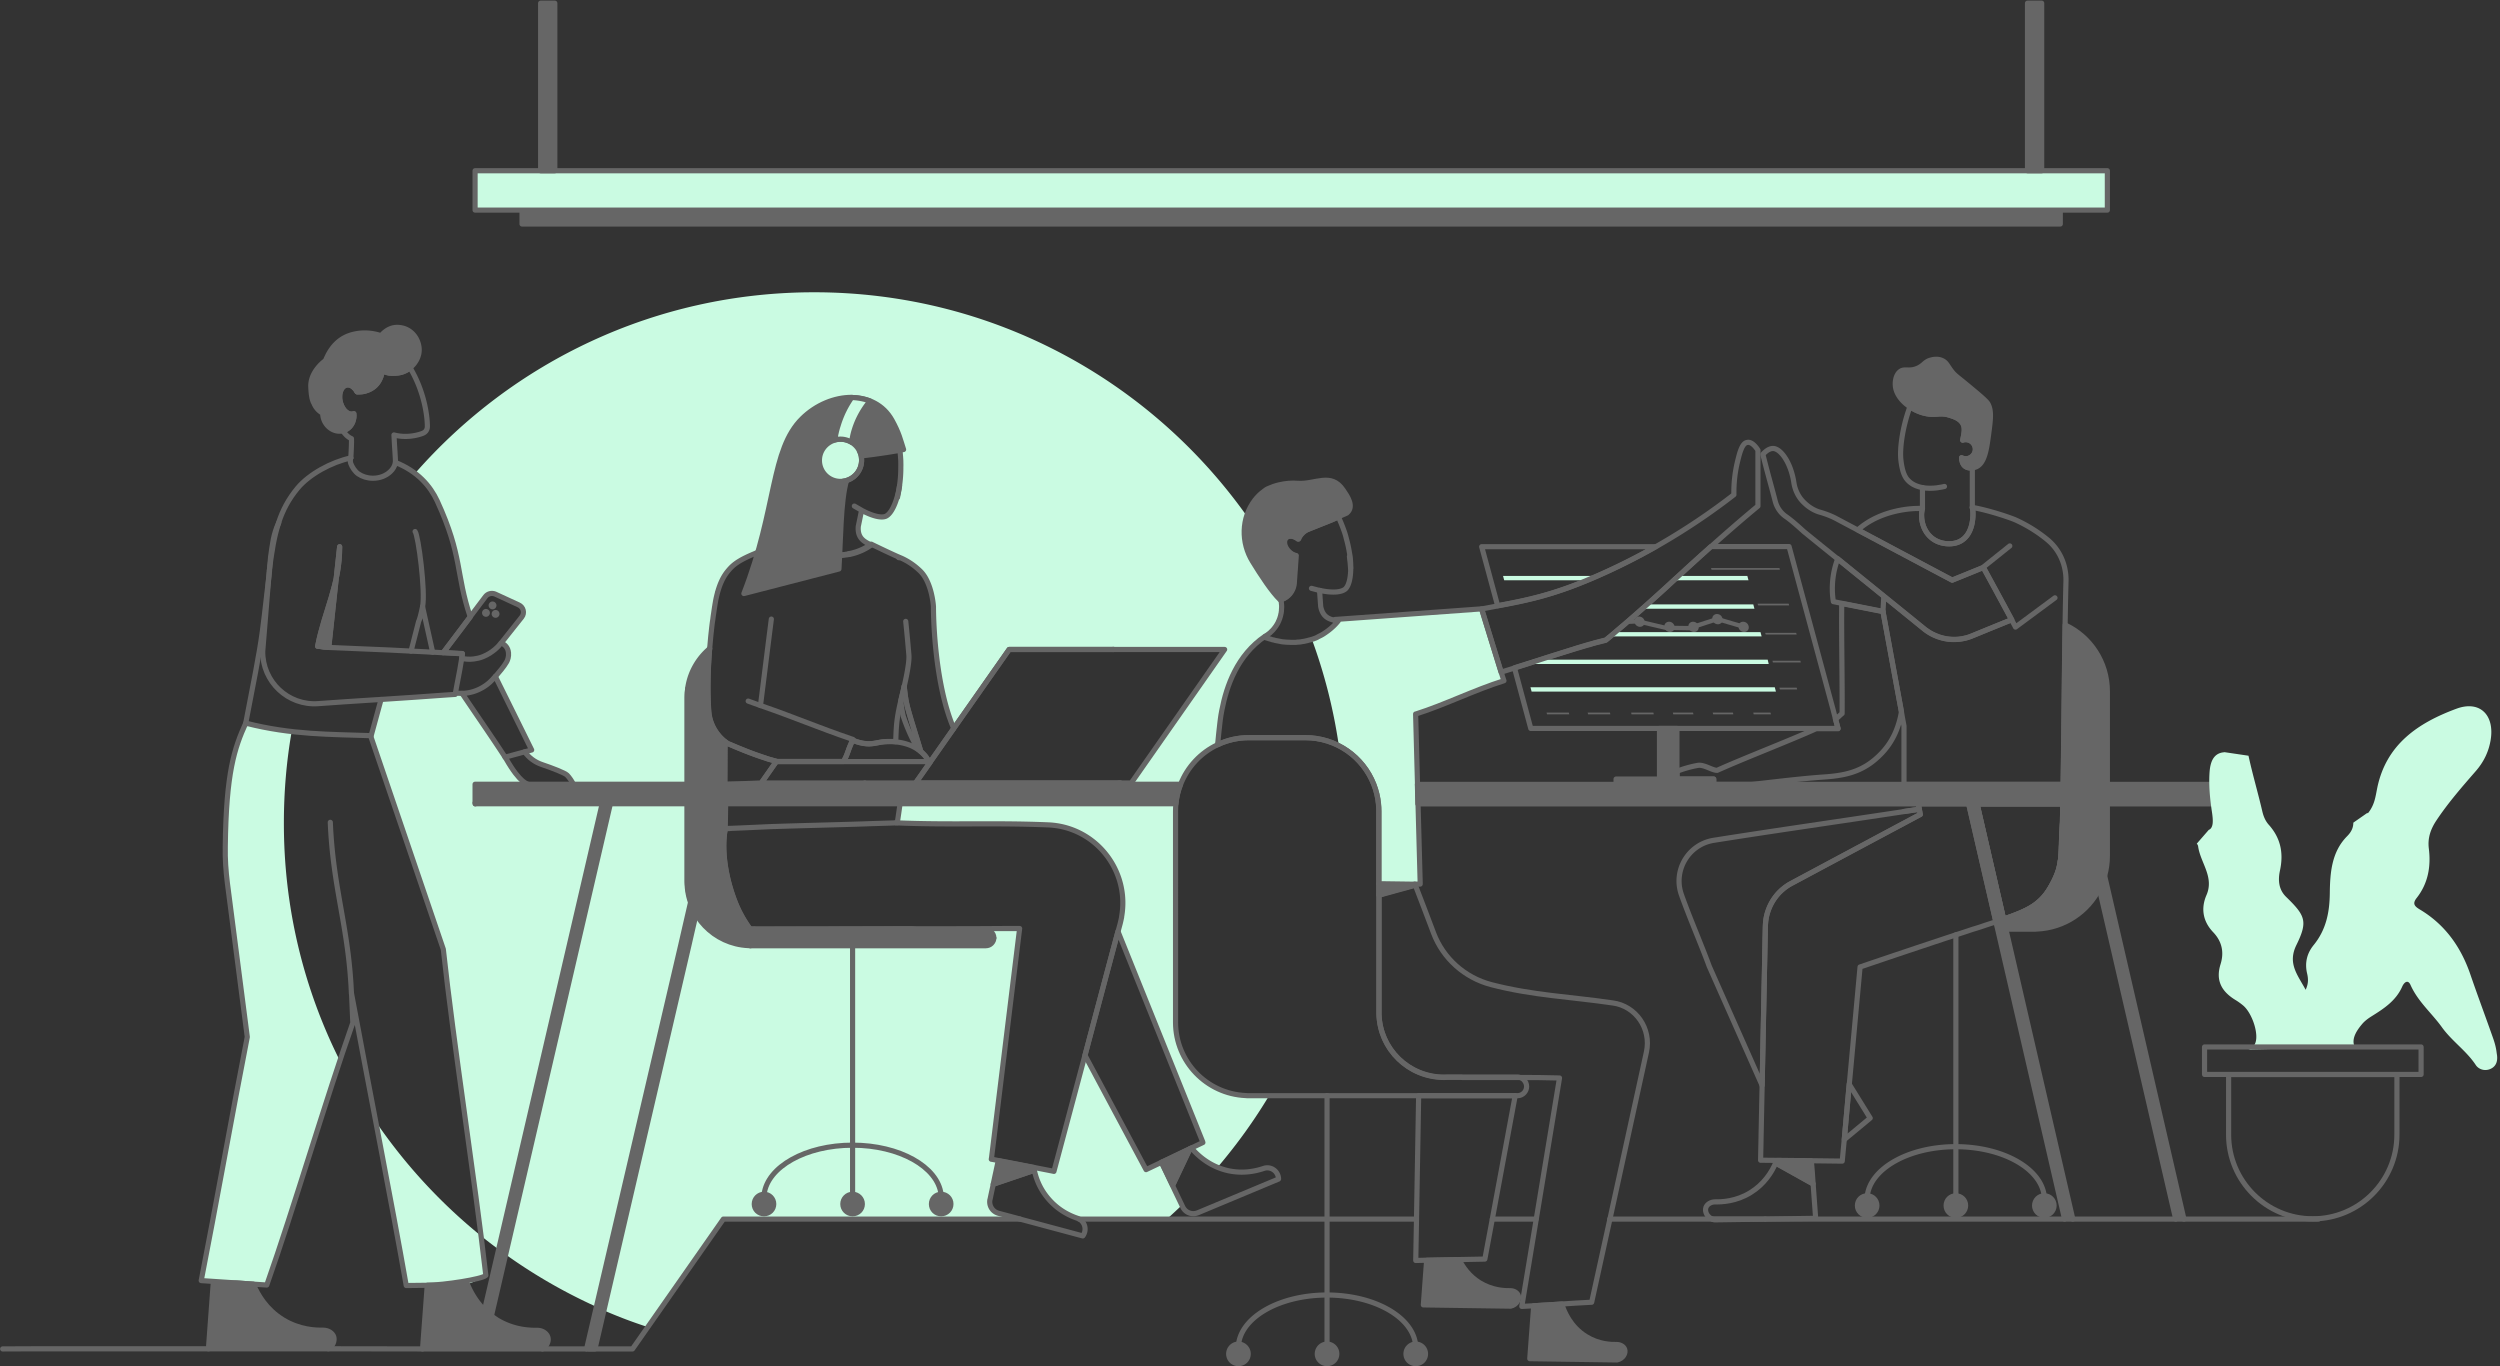 <svg xmlns="http://www.w3.org/2000/svg" width="644" height="352"><rect width="100%" height="100%" fill="#333333" stroke="none"/><defs><clipPath id="H"><path d="M426.305 140.375a160.906 160.906 0 0 1-16.094 7.988c-10.488 4.528-17.102 5.801-24.559 7.2l-4.105-15.188Zm46.254 44.262-.586-2.282-11.336-42.011h-20.13c-.78.719-1.566 1.402-2.347 2.117-.031.035-.062.066-.098.066-1.171 1.075-2.343 2.118-3.484 3.16-.262.262-.555.493-.816.75l-1.301 1.208c-.879.816-1.758 1.597-2.64 2.41l-1.173 1.078c-1.789 1.629-3.613 3.258-5.535 4.984a86.376 86.376 0 0 0-1.957 1.73c-.879.782-1.789 1.563-2.734 2.38-.621.55-1.27 1.074-1.922 1.628-.652.555-1.305 1.11-1.988 1.696-.325.293-.684.554-1.043.847a69.188 69.188 0 0 0-3.711.977c-.395.098-.785.227-1.176.324-.91.262-1.855.555-2.832.848-.066.035-.133.035-.164.066-.031 0-.066.032-.129.032-.23.066-.457.132-.684.23-.261.063-.523.16-.816.262-1.988.617-4.039 1.27-6.125 1.922-1.594.52-3.191 1.043-4.785 1.53-1.043.325-2.086.653-3.098.977l4.203 15.614h79.09Zm0 0"/></clipPath><clipPath id="a"><path d="M394 177h63v1h-63Zm0 0"/></clipPath><clipPath id="c"><path d="M392 170h66v9h-66Zm0 0"/></clipPath><clipPath id="d"><path d="M426.305 140.375a160.906 160.906 0 0 1-16.094 7.988c-10.488 4.528-17.102 5.801-24.559 7.2l-4.105-15.188Zm46.254 44.262-.586-2.282-11.336-42.011h-20.13c-.78.719-1.566 1.402-2.347 2.117-.031.035-.062.066-.098.066-1.171 1.075-2.343 2.118-3.484 3.16-.262.262-.555.493-.816.75l-1.301 1.208c-.879.816-1.758 1.597-2.64 2.41l-1.173 1.078c-1.789 1.629-3.613 3.258-5.535 4.984a86.376 86.376 0 0 0-1.957 1.73c-.879.782-1.789 1.563-2.734 2.38-.621.55-1.27 1.074-1.922 1.628-.652.555-1.305 1.11-1.988 1.696-.325.293-.684.554-1.043.847a69.188 69.188 0 0 0-3.711.977c-.395.098-.785.227-1.176.324-.91.262-1.855.555-2.832.848-.066.035-.133.035-.164.066-.031 0-.066.032-.129.032-.23.066-.457.132-.684.23-.261.063-.523.16-.816.262-1.988.617-4.039 1.27-6.125 1.922-1.594.52-3.191 1.043-4.785 1.53-1.043.325-2.086.653-3.098.977l4.203 15.614h79.09Zm0 0"/></clipPath><clipPath id="e"><path d="M391 163h65v9h-65Zm0 0"/></clipPath><clipPath id="f"><path d="M426.305 140.375a160.906 160.906 0 0 1-16.094 7.988c-10.488 4.528-17.102 5.801-24.559 7.2l-4.105-15.188Zm46.254 44.262-.586-2.282-11.336-42.011h-20.13c-.78.719-1.566 1.402-2.347 2.117-.031.035-.062.066-.098.066-1.171 1.075-2.343 2.118-3.484 3.16-.262.262-.555.493-.816.75l-1.301 1.208c-.879.816-1.758 1.597-2.64 2.41l-1.173 1.078c-1.789 1.629-3.613 3.258-5.535 4.984a86.376 86.376 0 0 0-1.957 1.73c-.879.782-1.789 1.563-2.734 2.38-.621.55-1.27 1.074-1.922 1.628-.652.555-1.305 1.11-1.988 1.696-.325.293-.684.554-1.043.847a69.188 69.188 0 0 0-3.711.977c-.395.098-.785.227-1.176.324-.91.262-1.855.555-2.832.848-.066.035-.133.035-.164.066-.031 0-.066.032-.129.032-.23.066-.457.132-.684.23-.261.063-.523.16-.816.262-1.988.617-4.039 1.27-6.125 1.922-1.594.52-3.191 1.043-4.785 1.53-1.043.325-2.086.653-3.098.977l4.203 15.614h79.09Zm0 0"/></clipPath><clipPath id="g"><path d="M389 156h65v8h-65Zm0 0"/></clipPath><clipPath id="h"><path d="M426.305 140.375a160.906 160.906 0 0 1-16.094 7.988c-10.488 4.528-17.102 5.801-24.559 7.2l-4.105-15.188Zm46.254 44.262-.586-2.282-11.336-42.011h-20.13c-.78.719-1.566 1.402-2.347 2.117-.031.035-.062.066-.098.066-1.171 1.075-2.343 2.118-3.484 3.16-.262.262-.555.493-.816.75l-1.301 1.208c-.879.816-1.758 1.597-2.64 2.41l-1.173 1.078c-1.789 1.629-3.613 3.258-5.535 4.984a86.376 86.376 0 0 0-1.957 1.73c-.879.782-1.789 1.563-2.734 2.38-.621.55-1.27 1.074-1.922 1.628-.652.555-1.305 1.11-1.988 1.696-.325.293-.684.554-1.043.847a69.188 69.188 0 0 0-3.711.977c-.395.098-.785.227-1.176.324-.91.262-1.855.555-2.832.848-.066.035-.133.035-.164.066-.031 0-.066.032-.129.032-.23.066-.457.132-.684.23-.261.063-.523.16-.816.262-1.988.617-4.039 1.27-6.125 1.922-1.594.52-3.191 1.043-4.785 1.53-1.043.325-2.086.653-3.098.977l4.203 15.614h79.09Zm0 0"/></clipPath><clipPath id="i"><path d="M387 148h65v9h-65Zm0 0"/></clipPath><clipPath id="j"><path d="M426.305 140.375a160.906 160.906 0 0 1-16.094 7.988c-10.488 4.528-17.102 5.801-24.559 7.2l-4.105-15.188Zm46.254 44.262-.586-2.282-11.336-42.011h-20.13c-.78.719-1.566 1.402-2.347 2.117-.031.035-.062.066-.098.066-1.171 1.075-2.343 2.118-3.484 3.16-.262.262-.555.493-.816.75l-1.301 1.208c-.879.816-1.758 1.597-2.64 2.41l-1.173 1.078c-1.789 1.629-3.613 3.258-5.535 4.984a86.376 86.376 0 0 0-1.957 1.73c-.879.782-1.789 1.563-2.734 2.38-.621.55-1.27 1.074-1.922 1.628-.652.555-1.305 1.11-1.988 1.696-.325.293-.684.554-1.043.847a69.188 69.188 0 0 0-3.711.977c-.395.098-.785.227-1.176.324-.91.262-1.855.555-2.832.848-.066.035-.133.035-.164.066-.031 0-.066.032-.129.032-.23.066-.457.132-.684.23-.261.063-.523.16-.816.262-1.988.617-4.039 1.27-6.125 1.922-1.594.52-3.191 1.043-4.785 1.53-1.043.325-2.086.653-3.098.977l4.203 15.614h79.09Zm0 0"/></clipPath><clipPath id="k"><path d="M387 148h64v2h-64Zm0 0"/></clipPath><clipPath id="l"><path d="M426.305 140.375a160.906 160.906 0 0 1-16.094 7.988c-10.488 4.528-17.102 5.801-24.559 7.2l-4.105-15.188Zm46.254 44.262-.586-2.282-11.336-42.011h-20.13c-.78.719-1.566 1.402-2.347 2.117-.031.035-.062.066-.098.066-1.171 1.075-2.343 2.118-3.484 3.16-.262.262-.555.493-.816.75l-1.301 1.208c-.879.816-1.758 1.597-2.64 2.41l-1.173 1.078c-1.789 1.629-3.613 3.258-5.535 4.984a86.376 86.376 0 0 0-1.957 1.73c-.879.782-1.789 1.563-2.734 2.38-.621.55-1.27 1.074-1.922 1.628-.652.555-1.305 1.11-1.988 1.696-.325.293-.684.554-1.043.847a69.188 69.188 0 0 0-3.711.977c-.395.098-.785.227-1.176.324-.91.262-1.855.555-2.832.848-.066.035-.133.035-.164.066-.031 0-.066.032-.129.032-.23.066-.457.132-.684.23-.261.063-.523.16-.816.262-1.988.617-4.039 1.27-6.125 1.922-1.594.52-3.191 1.043-4.785 1.53-1.043.325-2.086.653-3.098.977l4.203 15.614h79.09Zm0 0"/></clipPath><clipPath id="m"><path d="M448 161h2v1h-2Zm0 0"/></clipPath><clipPath id="n"><path d="M426.305 140.375a160.906 160.906 0 0 1-16.094 7.988c-10.488 4.528-17.102 5.801-24.559 7.2l-4.105-15.188Zm46.254 44.262-.586-2.282-11.336-42.011h-20.13c-.78.719-1.566 1.402-2.347 2.117-.031.035-.062.066-.098.066-1.171 1.075-2.343 2.118-3.484 3.16-.262.262-.555.493-.816.75l-1.301 1.208c-.879.816-1.758 1.597-2.64 2.41l-1.173 1.078c-1.789 1.629-3.613 3.258-5.535 4.984a86.376 86.376 0 0 0-1.957 1.73c-.879.782-1.789 1.563-2.734 2.38-.621.55-1.27 1.074-1.922 1.628-.652.555-1.305 1.11-1.988 1.696-.325.293-.684.554-1.043.847a69.188 69.188 0 0 0-3.711.977c-.395.098-.785.227-1.176.324-.91.262-1.855.555-2.832.848-.066.035-.133.035-.164.066-.031 0-.066.032-.129.032-.23.066-.457.132-.684.23-.261.063-.523.16-.816.262-1.988.617-4.039 1.27-6.125 1.922-1.594.52-3.191 1.043-4.785 1.53-1.043.325-2.086.653-3.098.977l4.203 15.614h79.09Zm0 0"/></clipPath><clipPath id="o"><path d="M448 160h3v3h-3Zm0 0"/></clipPath><clipPath id="p"><path d="M426.305 140.375a160.906 160.906 0 0 1-16.094 7.988c-10.488 4.528-17.102 5.801-24.559 7.2l-4.105-15.188Zm46.254 44.262-.586-2.282-11.336-42.011h-20.13c-.78.719-1.566 1.402-2.347 2.117-.031.035-.062.066-.098.066-1.171 1.075-2.343 2.118-3.484 3.16-.262.262-.555.493-.816.75l-1.301 1.208c-.879.816-1.758 1.597-2.64 2.41l-1.173 1.078c-1.789 1.629-3.613 3.258-5.535 4.984a86.376 86.376 0 0 0-1.957 1.73c-.879.782-1.789 1.563-2.734 2.38-.621.55-1.27 1.074-1.922 1.628-.652.555-1.305 1.11-1.988 1.696-.325.293-.684.554-1.043.847a69.188 69.188 0 0 0-3.711.977c-.395.098-.785.227-1.176.324-.91.262-1.855.555-2.832.848-.066.035-.133.035-.164.066-.031 0-.066.032-.129.032-.23.066-.457.132-.684.23-.261.063-.523.16-.816.262-1.988.617-4.039 1.27-6.125 1.922-1.594.52-3.191 1.043-4.785 1.53-1.043.325-2.086.653-3.098.977l4.203 15.614h79.09Zm0 0"/></clipPath><clipPath id="q"><path d="M441 159h10v4h-10Zm0 0"/></clipPath><clipPath id="r"><path d="M426.305 140.375a160.906 160.906 0 0 1-16.094 7.988c-10.488 4.528-17.102 5.801-24.559 7.2l-4.105-15.188Zm46.254 44.262-.586-2.282-11.336-42.011h-20.13c-.78.719-1.566 1.402-2.347 2.117-.031.035-.062.066-.098.066-1.171 1.075-2.343 2.118-3.484 3.16-.262.262-.555.493-.816.75l-1.301 1.208c-.879.816-1.758 1.597-2.64 2.41l-1.173 1.078c-1.789 1.629-3.613 3.258-5.535 4.984a86.376 86.376 0 0 0-1.957 1.73c-.879.782-1.789 1.563-2.734 2.38-.621.55-1.27 1.074-1.922 1.628-.652.555-1.305 1.11-1.988 1.696-.325.293-.684.554-1.043.847a69.188 69.188 0 0 0-3.711.977c-.395.098-.785.227-1.176.324-.91.262-1.855.555-2.832.848-.066.035-.133.035-.164.066-.031 0-.066.032-.129.032-.23.066-.457.132-.684.23-.261.063-.523.16-.816.262-1.988.617-4.039 1.27-6.125 1.922-1.594.52-3.191 1.043-4.785 1.53-1.043.325-2.086.653-3.098.977l4.203 15.614h79.09Zm0 0"/></clipPath><clipPath id="s"><path d="M441 158h3v3h-3Zm0 0"/></clipPath><clipPath id="t"><path d="M426.305 140.375a160.906 160.906 0 0 1-16.094 7.988c-10.488 4.528-17.102 5.801-24.559 7.2l-4.105-15.188Zm46.254 44.262-.586-2.282-11.336-42.011h-20.13c-.78.719-1.566 1.402-2.347 2.117-.031.035-.062.066-.098.066-1.171 1.075-2.343 2.118-3.484 3.16-.262.262-.555.493-.816.75l-1.301 1.208c-.879.816-1.758 1.597-2.64 2.41l-1.173 1.078c-1.789 1.629-3.613 3.258-5.535 4.984a86.376 86.376 0 0 0-1.957 1.73c-.879.782-1.789 1.563-2.734 2.38-.621.55-1.27 1.074-1.922 1.628-.652.555-1.305 1.11-1.988 1.696-.325.293-.684.554-1.043.847a69.188 69.188 0 0 0-3.711.977c-.395.098-.785.227-1.176.324-.91.262-1.855.555-2.832.848-.066.035-.133.035-.164.066-.031 0-.066.032-.129.032-.23.066-.457.132-.684.23-.261.063-.523.16-.816.262-1.988.617-4.039 1.27-6.125 1.922-1.594.52-3.191 1.043-4.785 1.53-1.043.325-2.086.653-3.098.977l4.203 15.614h79.09Zm0 0"/></clipPath><clipPath id="u"><path d="M435 158h9v4h-9Zm0 0"/></clipPath><clipPath id="v"><path d="M426.305 140.375a160.906 160.906 0 0 1-16.094 7.988c-10.488 4.528-17.102 5.801-24.559 7.2l-4.105-15.188Zm46.254 44.262-.586-2.282-11.336-42.011h-20.13c-.78.719-1.566 1.402-2.347 2.117-.031.035-.062.066-.098.066-1.171 1.075-2.343 2.118-3.484 3.16-.262.262-.555.493-.816.75l-1.301 1.208c-.879.816-1.758 1.597-2.64 2.41l-1.173 1.078c-1.789 1.629-3.613 3.258-5.535 4.984a86.376 86.376 0 0 0-1.957 1.73c-.879.782-1.789 1.563-2.734 2.38-.621.55-1.27 1.074-1.922 1.628-.652.555-1.305 1.11-1.988 1.696-.325.293-.684.554-1.043.847a69.188 69.188 0 0 0-3.711.977c-.395.098-.785.227-1.176.324-.91.262-1.855.555-2.832.848-.066.035-.133.035-.164.066-.031 0-.066.032-.129.032-.23.066-.457.132-.684.23-.261.063-.523.16-.816.262-1.988.617-4.039 1.27-6.125 1.922-1.594.52-3.191 1.043-4.785 1.53-1.043.325-2.086.653-3.098.977l4.203 15.614h79.09Zm0 0"/></clipPath><clipPath id="w"><path d="M435 160h3v3h-3Zm0 0"/></clipPath><clipPath id="x"><path d="M426.305 140.375a160.906 160.906 0 0 1-16.094 7.988c-10.488 4.528-17.102 5.801-24.559 7.2l-4.105-15.188Zm46.254 44.262-.586-2.282-11.336-42.011h-20.13c-.78.719-1.566 1.402-2.347 2.117-.031.035-.062.066-.098.066-1.171 1.075-2.343 2.118-3.484 3.16-.262.262-.555.493-.816.75l-1.301 1.208c-.879.816-1.758 1.597-2.64 2.41l-1.173 1.078c-1.789 1.629-3.613 3.258-5.535 4.984a86.376 86.376 0 0 0-1.957 1.73c-.879.782-1.789 1.563-2.734 2.38-.621.55-1.27 1.074-1.922 1.628-.652.555-1.305 1.11-1.988 1.696-.325.293-.684.554-1.043.847a69.188 69.188 0 0 0-3.711.977c-.395.098-.785.227-1.176.324-.91.262-1.855.555-2.832.848-.066.035-.133.035-.164.066-.031 0-.066.032-.129.032-.23.066-.457.132-.684.23-.261.063-.523.16-.816.262-1.988.617-4.039 1.27-6.125 1.922-1.594.52-3.191 1.043-4.785 1.53-1.043.325-2.086.653-3.098.977l4.203 15.614h79.09Zm0 0"/></clipPath><clipPath id="y"><path d="M429 160h9v3h-9Zm0 0"/></clipPath><clipPath id="z"><path d="M426.305 140.375a160.906 160.906 0 0 1-16.094 7.988c-10.488 4.528-17.102 5.801-24.559 7.2l-4.105-15.188Zm46.254 44.262-.586-2.282-11.336-42.011h-20.13c-.78.719-1.566 1.402-2.347 2.117-.031.035-.062.066-.098.066-1.171 1.075-2.343 2.118-3.484 3.16-.262.262-.555.493-.816.75l-1.301 1.208c-.879.816-1.758 1.597-2.64 2.41l-1.173 1.078c-1.789 1.629-3.613 3.258-5.535 4.984a86.376 86.376 0 0 0-1.957 1.73c-.879.782-1.789 1.563-2.734 2.38-.621.55-1.27 1.074-1.922 1.628-.652.555-1.305 1.11-1.988 1.696-.325.293-.684.554-1.043.847a69.188 69.188 0 0 0-3.711.977c-.395.098-.785.227-1.176.324-.91.262-1.855.555-2.832.848-.066.035-.133.035-.164.066-.031 0-.066.032-.129.032-.23.066-.457.132-.684.23-.261.063-.523.16-.816.262-1.988.617-4.039 1.27-6.125 1.922-1.594.52-3.191 1.043-4.785 1.53-1.043.325-2.086.653-3.098.977l4.203 15.614h79.09Zm0 0"/></clipPath><clipPath id="A"><path d="M429 160h2v3h-2Zm0 0"/></clipPath><clipPath id="B"><path d="M426.305 140.375a160.906 160.906 0 0 1-16.094 7.988c-10.488 4.528-17.102 5.801-24.559 7.2l-4.105-15.188Zm46.254 44.262-.586-2.282-11.336-42.011h-20.13c-.78.719-1.566 1.402-2.347 2.117-.031.035-.062.066-.098.066-1.171 1.075-2.343 2.118-3.484 3.16-.262.262-.555.493-.816.75l-1.301 1.208c-.879.816-1.758 1.597-2.64 2.41l-1.173 1.078c-1.789 1.629-3.613 3.258-5.535 4.984a86.376 86.376 0 0 0-1.957 1.73c-.879.782-1.789 1.563-2.734 2.38-.621.55-1.27 1.074-1.922 1.628-.652.555-1.305 1.11-1.988 1.696-.325.293-.684.554-1.043.847a69.188 69.188 0 0 0-3.711.977c-.395.098-.785.227-1.176.324-.91.262-1.855.555-2.832.848-.066.035-.133.035-.164.066-.031 0-.066.032-.129.032-.23.066-.457.132-.684.23-.261.063-.523.16-.816.262-1.988.617-4.039 1.27-6.125 1.922-1.594.52-3.191 1.043-4.785 1.53-1.043.325-2.086.653-3.098.977l4.203 15.614h79.09Zm0 0"/></clipPath><clipPath id="C"><path d="M421 159h11v4h-11Zm0 0"/></clipPath><clipPath id="D"><path d="M426.305 140.375a160.906 160.906 0 0 1-16.094 7.988c-10.488 4.528-17.102 5.801-24.559 7.2l-4.105-15.188Zm46.254 44.262-.586-2.282-11.336-42.011h-20.13c-.78.719-1.566 1.402-2.347 2.117-.031.035-.062.066-.098.066-1.171 1.075-2.343 2.118-3.484 3.16-.262.262-.555.493-.816.75l-1.301 1.208c-.879.816-1.758 1.597-2.64 2.41l-1.173 1.078c-1.789 1.629-3.613 3.258-5.535 4.984a86.376 86.376 0 0 0-1.957 1.73c-.879.782-1.789 1.563-2.734 2.38-.621.55-1.27 1.074-1.922 1.628-.652.555-1.305 1.11-1.988 1.696-.325.293-.684.554-1.043.847a69.188 69.188 0 0 0-3.711.977c-.395.098-.785.227-1.176.324-.91.262-1.855.555-2.832.848-.066.035-.133.035-.164.066-.031 0-.066.032-.129.032-.23.066-.457.132-.684.23-.261.063-.523.16-.816.262-1.988.617-4.039 1.27-6.125 1.922-1.594.52-3.191 1.043-4.785 1.53-1.043.325-2.086.653-3.098.977l4.203 15.614h79.09Zm0 0"/></clipPath><clipPath id="E"><path d="M421 159h3v3h-3Zm0 0"/></clipPath><clipPath id="F"><path d="M426.305 140.375a160.906 160.906 0 0 1-16.094 7.988c-10.488 4.528-17.102 5.801-24.559 7.2l-4.105-15.188Zm46.254 44.262-.586-2.282-11.336-42.011h-20.13c-.78.719-1.566 1.402-2.347 2.117-.031.035-.062.066-.098.066-1.171 1.075-2.343 2.118-3.484 3.16-.262.262-.555.493-.816.75l-1.301 1.208c-.879.816-1.758 1.597-2.64 2.41l-1.173 1.078c-1.789 1.629-3.613 3.258-5.535 4.984a86.376 86.376 0 0 0-1.957 1.73c-.879.782-1.789 1.563-2.734 2.38-.621.55-1.27 1.074-1.922 1.628-.652.555-1.305 1.11-1.988 1.696-.325.293-.684.554-1.043.847a69.188 69.188 0 0 0-3.711.977c-.395.098-.785.227-1.176.324-.91.262-1.855.555-2.832.848-.066.035-.133.035-.164.066-.031 0-.066.032-.129.032-.23.066-.457.132-.684.23-.261.063-.523.16-.816.262-1.988.617-4.039 1.27-6.125 1.922-1.594.52-3.191 1.043-4.785 1.53-1.043.325-2.086.653-3.098.977l4.203 15.614h79.09Zm0 0"/></clipPath><clipPath id="G"><path d="M414 158h10v4h-10Zm0 0"/></clipPath><clipPath id="b"><path d="M426.305 140.375a160.906 160.906 0 0 1-16.094 7.988c-10.488 4.528-17.102 5.801-24.559 7.2l-4.105-15.188Zm46.254 44.262-.586-2.282-11.336-42.011h-20.13c-.78.719-1.566 1.402-2.347 2.117-.031.035-.062.066-.098.066-1.171 1.075-2.343 2.118-3.484 3.16-.262.262-.555.493-.816.75l-1.301 1.208c-.879.816-1.758 1.597-2.64 2.41l-1.173 1.078c-1.789 1.629-3.613 3.258-5.535 4.984a86.376 86.376 0 0 0-1.957 1.73c-.879.782-1.789 1.563-2.734 2.38-.621.55-1.27 1.074-1.922 1.628-.652.555-1.305 1.11-1.988 1.696-.325.293-.684.554-1.043.847a69.188 69.188 0 0 0-3.711.977c-.395.098-.785.227-1.176.324-.91.262-1.855.555-2.832.848-.066.035-.133.035-.164.066-.031 0-.066.032-.129.032-.23.066-.457.132-.684.23-.261.063-.523.16-.816.262-1.988.617-4.039 1.27-6.125 1.922-1.594.52-3.191 1.043-4.785 1.53-1.043.325-2.086.653-3.098.977l4.203 15.614h79.09Zm0 0"/></clipPath><clipPath id="I"><path d="M414 159h3v3h-3Zm0 0"/></clipPath><clipPath id="J"><path d="M426.305 140.375a160.906 160.906 0 0 1-16.094 7.988c-10.488 4.528-17.102 5.801-24.559 7.2l-4.105-15.188Zm46.254 44.262-.586-2.282-11.336-42.011h-20.13c-.78.719-1.566 1.402-2.347 2.117-.031.035-.062.066-.098.066-1.171 1.075-2.343 2.118-3.484 3.16-.262.262-.555.493-.816.75l-1.301 1.208c-.879.816-1.758 1.597-2.64 2.41l-1.173 1.078c-1.789 1.629-3.613 3.258-5.535 4.984a86.376 86.376 0 0 0-1.957 1.73c-.879.782-1.789 1.563-2.734 2.38-.621.55-1.27 1.074-1.922 1.628-.652.555-1.305 1.11-1.988 1.696-.325.293-.684.554-1.043.847a69.188 69.188 0 0 0-3.711.977c-.395.098-.785.227-1.176.324-.91.262-1.855.555-2.832.848-.066.035-.133.035-.164.066-.031 0-.066.032-.129.032-.23.066-.457.132-.684.23-.261.063-.523.16-.816.262-1.988.617-4.039 1.27-6.125 1.922-1.594.52-3.191 1.043-4.785 1.53-1.043.325-2.086.653-3.098.977l4.203 15.614h79.09Zm0 0"/></clipPath><clipPath id="K"><path d="M406 157h11v5h-11Zm0 0"/></clipPath><clipPath id="L"><path d="M426.305 140.375a160.906 160.906 0 0 1-16.094 7.988c-10.488 4.528-17.102 5.801-24.559 7.2l-4.105-15.188Zm46.254 44.262-.586-2.282-11.336-42.011h-20.13c-.78.719-1.566 1.402-2.347 2.117-.031.035-.062.066-.098.066-1.171 1.075-2.343 2.118-3.484 3.16-.262.262-.555.493-.816.75l-1.301 1.208c-.879.816-1.758 1.597-2.64 2.41l-1.173 1.078c-1.789 1.629-3.613 3.258-5.535 4.984a86.376 86.376 0 0 0-1.957 1.73c-.879.782-1.789 1.563-2.734 2.38-.621.55-1.27 1.074-1.922 1.628-.652.555-1.305 1.11-1.988 1.696-.325.293-.684.554-1.043.847a69.188 69.188 0 0 0-3.711.977c-.395.098-.785.227-1.176.324-.91.262-1.855.555-2.832.848-.066.035-.133.035-.164.066-.031 0-.066.032-.129.032-.23.066-.457.132-.684.23-.261.063-.523.16-.816.262-1.988.617-4.039 1.27-6.125 1.922-1.594.52-3.191 1.043-4.785 1.53-1.043.325-2.086.653-3.098.977l4.203 15.614h79.09Zm0 0"/></clipPath><clipPath id="M"><path d="M405 157h3v2h-3Zm0 0"/></clipPath><clipPath id="N"><path d="M426.305 140.375a160.906 160.906 0 0 1-16.094 7.988c-10.488 4.528-17.102 5.801-24.559 7.2l-4.105-15.188Zm46.254 44.262-.586-2.282-11.336-42.011h-20.13c-.78.719-1.566 1.402-2.347 2.117-.031.035-.062.066-.098.066-1.171 1.075-2.343 2.118-3.484 3.16-.262.262-.555.493-.816.75l-1.301 1.208c-.879.816-1.758 1.597-2.64 2.41l-1.173 1.078c-1.789 1.629-3.613 3.258-5.535 4.984a86.376 86.376 0 0 0-1.957 1.73c-.879.782-1.789 1.563-2.734 2.38-.621.55-1.27 1.074-1.922 1.628-.652.555-1.305 1.11-1.988 1.696-.325.293-.684.554-1.043.847a69.188 69.188 0 0 0-3.711.977c-.395.098-.785.227-1.176.324-.91.262-1.855.555-2.832.848-.066.035-.133.035-.164.066-.031 0-.066.032-.129.032-.23.066-.457.132-.684.23-.261.063-.523.16-.816.262-1.988.617-4.039 1.27-6.125 1.922-1.594.52-3.191 1.043-4.785 1.53-1.043.325-2.086.653-3.098.977l4.203 15.614h79.09Zm0 0"/></clipPath><clipPath id="O"><path d="M400 156h9v4h-9Zm0 0"/></clipPath><clipPath id="P"><path d="M426.305 140.375a160.906 160.906 0 0 1-16.094 7.988c-10.488 4.528-17.102 5.801-24.559 7.2l-4.105-15.188Zm46.254 44.262-.586-2.282-11.336-42.011h-20.13c-.78.719-1.566 1.402-2.347 2.117-.031.035-.062.066-.098.066-1.171 1.075-2.343 2.118-3.484 3.16-.262.262-.555.493-.816.75l-1.301 1.208c-.879.816-1.758 1.597-2.64 2.41l-1.173 1.078c-1.789 1.629-3.613 3.258-5.535 4.984a86.376 86.376 0 0 0-1.957 1.73c-.879.782-1.789 1.563-2.734 2.38-.621.55-1.27 1.074-1.922 1.628-.652.555-1.305 1.11-1.988 1.696-.325.293-.684.554-1.043.847a69.188 69.188 0 0 0-3.711.977c-.395.098-.785.227-1.176.324-.91.262-1.855.555-2.832.848-.066.035-.133.035-.164.066-.031 0-.066.032-.129.032-.23.066-.457.132-.684.23-.261.063-.523.16-.816.262-1.988.617-4.039 1.27-6.125 1.922-1.594.52-3.191 1.043-4.785 1.53-1.043.325-2.086.653-3.098.977l4.203 15.614h79.09Zm0 0"/></clipPath><clipPath id="Q"><path d="M400 158h2v2h-2Zm0 0"/></clipPath><clipPath id="R"><path d="M426.305 140.375a160.906 160.906 0 0 1-16.094 7.988c-10.488 4.528-17.102 5.801-24.559 7.2l-4.105-15.188Zm46.254 44.262-.586-2.282-11.336-42.011h-20.13c-.78.719-1.566 1.402-2.347 2.117-.031.035-.062.066-.098.066-1.171 1.075-2.343 2.118-3.484 3.16-.262.262-.555.493-.816.75l-1.301 1.208c-.879.816-1.758 1.597-2.64 2.41l-1.173 1.078c-1.789 1.629-3.613 3.258-5.535 4.984a86.376 86.376 0 0 0-1.957 1.73c-.879.782-1.789 1.563-2.734 2.38-.621.55-1.27 1.074-1.922 1.628-.652.555-1.305 1.11-1.988 1.696-.325.293-.684.554-1.043.847a69.188 69.188 0 0 0-3.711.977c-.395.098-.785.227-1.176.324-.91.262-1.855.555-2.832.848-.066.035-.133.035-.164.066-.031 0-.066.032-.129.032-.23.066-.457.132-.684.23-.261.063-.523.16-.816.262-1.988.617-4.039 1.27-6.125 1.922-1.594.52-3.191 1.043-4.785 1.53-1.043.325-2.086.653-3.098.977l4.203 15.614h79.09Zm0 0"/></clipPath><clipPath id="S"><path d="M392 157h11v4h-11Zm0 0"/></clipPath><clipPath id="T"><path d="M426.305 140.375a160.906 160.906 0 0 1-16.094 7.988c-10.488 4.528-17.102 5.801-24.559 7.2l-4.105-15.188Zm46.254 44.262-.586-2.282-11.336-42.011h-20.13c-.78.719-1.566 1.402-2.347 2.117-.031.035-.062.066-.098.066-1.171 1.075-2.343 2.118-3.484 3.16-.262.262-.555.493-.816.75l-1.301 1.208c-.879.816-1.758 1.597-2.64 2.41l-1.173 1.078c-1.789 1.629-3.613 3.258-5.535 4.984a86.376 86.376 0 0 0-1.957 1.73c-.879.782-1.789 1.563-2.734 2.38-.621.55-1.27 1.074-1.922 1.628-.652.555-1.305 1.11-1.988 1.696-.325.293-.684.554-1.043.847a69.188 69.188 0 0 0-3.711.977c-.395.098-.785.227-1.176.324-.91.262-1.855.555-2.832.848-.066.035-.133.035-.164.066-.031 0-.066.032-.129.032-.23.066-.457.132-.684.23-.261.063-.523.16-.816.262-1.988.617-4.039 1.27-6.125 1.922-1.594.52-3.191 1.043-4.785 1.53-1.043.325-2.086.653-3.098.977l4.203 15.614h79.09Zm0 0"/></clipPath><clipPath id="U"><path d="M392 157h2v3h-2Zm0 0"/></clipPath><clipPath id="V"><path d="M426.305 140.375a160.906 160.906 0 0 1-16.094 7.988c-10.488 4.528-17.102 5.801-24.559 7.2l-4.105-15.188Zm46.254 44.262-.586-2.282-11.336-42.011h-20.13c-.78.719-1.566 1.402-2.347 2.117-.031.035-.062.066-.098.066-1.171 1.075-2.343 2.118-3.484 3.16-.262.262-.555.493-.816.75l-1.301 1.208c-.879.816-1.758 1.597-2.64 2.41l-1.173 1.078c-1.789 1.629-3.613 3.258-5.535 4.984a86.376 86.376 0 0 0-1.957 1.73c-.879.782-1.789 1.563-2.734 2.38-.621.55-1.27 1.074-1.922 1.628-.652.555-1.305 1.11-1.988 1.696-.325.293-.684.554-1.043.847a69.188 69.188 0 0 0-3.711.977c-.395.098-.785.227-1.176.324-.91.262-1.855.555-2.832.848-.066.035-.133.035-.164.066-.031 0-.066.032-.129.032-.23.066-.457.132-.684.23-.261.063-.523.16-.816.262-1.988.617-4.039 1.27-6.125 1.922-1.594.52-3.191 1.043-4.785 1.53-1.043.325-2.086.653-3.098.977l4.203 15.614h79.09Zm0 0"/></clipPath><clipPath id="W"><path d="M391 156h58v6h-58Zm0 0"/></clipPath><clipPath id="X"><path d="M426.305 140.375a160.906 160.906 0 0 1-16.094 7.988c-10.488 4.528-17.102 5.801-24.559 7.2l-4.105-15.188Zm46.254 44.262-.586-2.282-11.336-42.011h-20.13c-.78.719-1.566 1.402-2.347 2.117-.031.035-.062.066-.098.066-1.171 1.075-2.343 2.118-3.484 3.16-.262.262-.555.493-.816.75l-1.301 1.208c-.879.816-1.758 1.597-2.64 2.41l-1.173 1.078c-1.789 1.629-3.613 3.258-5.535 4.984a86.376 86.376 0 0 0-1.957 1.73c-.879.782-1.789 1.563-2.734 2.38-.621.55-1.27 1.074-1.922 1.628-.652.555-1.305 1.11-1.988 1.696-.325.293-.684.554-1.043.847a69.188 69.188 0 0 0-3.711.977c-.395.098-.785.227-1.176.324-.91.262-1.855.555-2.832.848-.066.035-.133.035-.164.066-.031 0-.066.032-.129.032-.23.066-.457.132-.684.23-.261.063-.523.16-.816.262-1.988.617-4.039 1.27-6.125 1.922-1.594.52-3.191 1.043-4.785 1.53-1.043.325-2.086.653-3.098.977l4.203 15.614h79.09Zm0 0"/></clipPath><clipPath id="Y"><path d="M436 158h14v5h-14Zm0 0"/></clipPath><clipPath id="Z"><path d="M426.305 140.375a160.906 160.906 0 0 1-16.094 7.988c-10.488 4.528-17.102 5.801-24.559 7.2l-4.105-15.188Zm46.254 44.262-.586-2.282-11.336-42.011h-20.13c-.78.719-1.566 1.402-2.347 2.117-.031.035-.062.066-.098.066-1.171 1.075-2.343 2.118-3.484 3.16-.262.262-.555.493-.816.75l-1.301 1.208c-.879.816-1.758 1.597-2.64 2.41l-1.173 1.078c-1.789 1.629-3.613 3.258-5.535 4.984a86.376 86.376 0 0 0-1.957 1.73c-.879.782-1.789 1.563-2.734 2.38-.621.55-1.27 1.074-1.922 1.628-.652.555-1.305 1.11-1.988 1.696-.325.293-.684.554-1.043.847a69.188 69.188 0 0 0-3.711.977c-.395.098-.785.227-1.176.324-.91.262-1.855.555-2.832.848-.066.035-.133.035-.164.066-.031 0-.066.032-.129.032-.23.066-.457.132-.684.23-.261.063-.523.16-.816.262-1.988.617-4.039 1.27-6.125 1.922-1.594.52-3.191 1.043-4.785 1.53-1.043.325-2.086.653-3.098.977l4.203 15.614h79.09Zm0 0"/></clipPath><clipPath id="aa"><path d="M429 158h14v5h-14Zm0 0"/></clipPath><clipPath id="ab"><path d="M426.305 140.375a160.906 160.906 0 0 1-16.094 7.988c-10.488 4.528-17.102 5.801-24.559 7.2l-4.105-15.188Zm46.254 44.262-.586-2.282-11.336-42.011h-20.13c-.78.719-1.566 1.402-2.347 2.117-.031.035-.062.066-.098.066-1.171 1.075-2.343 2.118-3.484 3.16-.262.262-.555.493-.816.75l-1.301 1.208c-.879.816-1.758 1.597-2.64 2.41l-1.173 1.078c-1.789 1.629-3.613 3.258-5.535 4.984a86.376 86.376 0 0 0-1.957 1.73c-.879.782-1.789 1.563-2.734 2.38-.621.55-1.27 1.074-1.922 1.628-.652.555-1.305 1.11-1.988 1.696-.325.293-.684.554-1.043.847a69.188 69.188 0 0 0-3.711.977c-.395.098-.785.227-1.176.324-.91.262-1.855.555-2.832.848-.066.035-.133.035-.164.066-.031 0-.066.032-.129.032-.23.066-.457.132-.684.23-.261.063-.523.16-.816.262-1.988.617-4.039 1.27-6.125 1.922-1.594.52-3.191 1.043-4.785 1.53-1.043.325-2.086.653-3.098.977l4.203 15.614h79.09Zm0 0"/></clipPath><clipPath id="ac"><path d="M422 160h15v3h-15Zm0 0"/></clipPath><clipPath id="ad"><path d="M426.305 140.375a160.906 160.906 0 0 1-16.094 7.988c-10.488 4.528-17.102 5.801-24.559 7.2l-4.105-15.188Zm46.254 44.262-.586-2.282-11.336-42.011h-20.13c-.78.719-1.566 1.402-2.347 2.117-.031.035-.062.066-.098.066-1.171 1.075-2.343 2.118-3.484 3.16-.262.262-.555.493-.816.75l-1.301 1.208c-.879.816-1.758 1.597-2.64 2.41l-1.173 1.078c-1.789 1.629-3.613 3.258-5.535 4.984a86.376 86.376 0 0 0-1.957 1.73c-.879.782-1.789 1.563-2.734 2.38-.621.55-1.27 1.074-1.922 1.628-.652.555-1.305 1.11-1.988 1.696-.325.293-.684.554-1.043.847a69.188 69.188 0 0 0-3.711.977c-.395.098-.785.227-1.176.324-.91.262-1.855.555-2.832.848-.066.035-.133.035-.164.066-.031 0-.066.032-.129.032-.23.066-.457.132-.684.23-.261.063-.523.16-.816.262-1.988.617-4.039 1.27-6.125 1.922-1.594.52-3.191 1.043-4.785 1.53-1.043.325-2.086.653-3.098.977l4.203 15.614h79.09Zm0 0"/></clipPath><clipPath id="ae"><path d="M415 159h15v4h-15Zm0 0"/></clipPath><clipPath id="af"><path d="M426.305 140.375a160.906 160.906 0 0 1-16.094 7.988c-10.488 4.528-17.102 5.801-24.559 7.2l-4.105-15.188Zm46.254 44.262-.586-2.282-11.336-42.011h-20.13c-.78.719-1.566 1.402-2.347 2.117-.031.035-.062.066-.098.066-1.171 1.075-2.343 2.118-3.484 3.16-.262.262-.555.493-.816.75l-1.301 1.208c-.879.816-1.758 1.597-2.64 2.41l-1.173 1.078c-1.789 1.629-3.613 3.258-5.535 4.984a86.376 86.376 0 0 0-1.957 1.73c-.879.782-1.789 1.563-2.734 2.38-.621.55-1.27 1.074-1.922 1.628-.652.555-1.305 1.11-1.988 1.696-.325.293-.684.554-1.043.847a69.188 69.188 0 0 0-3.711.977c-.395.098-.785.227-1.176.324-.91.262-1.855.555-2.832.848-.066.035-.133.035-.164.066-.031 0-.066.032-.129.032-.23.066-.457.132-.684.23-.261.063-.523.16-.816.262-1.988.617-4.039 1.27-6.125 1.922-1.594.52-3.191 1.043-4.785 1.53-1.043.325-2.086.653-3.098.977l4.203 15.614h79.09Zm0 0"/></clipPath><clipPath id="ag"><path d="M407 157h16v4h-16Zm0 0"/></clipPath><clipPath id="ah"><path d="M426.305 140.375a160.906 160.906 0 0 1-16.094 7.988c-10.488 4.528-17.102 5.801-24.559 7.2l-4.105-15.188Zm46.254 44.262-.586-2.282-11.336-42.011h-20.13c-.78.719-1.566 1.402-2.347 2.117-.031.035-.062.066-.098.066-1.171 1.075-2.343 2.118-3.484 3.16-.262.262-.555.493-.816.75l-1.301 1.208c-.879.816-1.758 1.597-2.64 2.41l-1.173 1.078c-1.789 1.629-3.613 3.258-5.535 4.984a86.376 86.376 0 0 0-1.957 1.73c-.879.782-1.789 1.563-2.734 2.38-.621.55-1.27 1.074-1.922 1.628-.652.555-1.305 1.11-1.988 1.696-.325.293-.684.554-1.043.847a69.188 69.188 0 0 0-3.711.977c-.395.098-.785.227-1.176.324-.91.262-1.855.555-2.832.848-.066.035-.133.035-.164.066-.031 0-.066.032-.129.032-.23.066-.457.132-.684.23-.261.063-.523.16-.816.262-1.988.617-4.039 1.27-6.125 1.922-1.594.52-3.191 1.043-4.785 1.53-1.043.325-2.086.653-3.098.977l4.203 15.614h79.09Zm0 0"/></clipPath><clipPath id="ai"><path d="M393 157h23v4h-23Zm0 0"/></clipPath><clipPath id="aj"><path d="M426.305 140.375a160.906 160.906 0 0 1-16.094 7.988c-10.488 4.528-17.102 5.801-24.559 7.2l-4.105-15.188Zm46.254 44.262-.586-2.282-11.336-42.011h-20.13c-.78.719-1.566 1.402-2.347 2.117-.031.035-.062.066-.098.066-1.171 1.075-2.343 2.118-3.484 3.16-.262.262-.555.493-.816.75l-1.301 1.208c-.879.816-1.758 1.597-2.64 2.41l-1.173 1.078c-1.789 1.629-3.613 3.258-5.535 4.984a86.376 86.376 0 0 0-1.957 1.73c-.879.782-1.789 1.563-2.734 2.38-.621.55-1.27 1.074-1.922 1.628-.652.555-1.305 1.11-1.988 1.696-.325.293-.684.554-1.043.847a69.188 69.188 0 0 0-3.711.977c-.395.098-.785.227-1.176.324-.91.262-1.855.555-2.832.848-.066.035-.133.035-.164.066-.031 0-.066.032-.129.032-.23.066-.457.132-.684.23-.261.063-.523.16-.816.262-1.988.617-4.039 1.27-6.125 1.922-1.594.52-3.191 1.043-4.785 1.53-1.043.325-2.086.653-3.098.977l4.203 15.614h79.09Zm0 0"/></clipPath><clipPath id="ak"><path d="M392 157h15v3h-15Zm0 0"/></clipPath><clipPath id="al"><path d="M426.305 140.375a160.906 160.906 0 0 1-16.094 7.988c-10.488 4.528-17.102 5.801-24.559 7.2l-4.105-15.188Zm46.254 44.262-.586-2.282-11.336-42.011h-20.13c-.78.719-1.566 1.402-2.347 2.117-.031.035-.062.066-.098.066-1.171 1.075-2.343 2.118-3.484 3.16-.262.262-.555.493-.816.75l-1.301 1.208c-.879.816-1.758 1.597-2.64 2.41l-1.173 1.078c-1.789 1.629-3.613 3.258-5.535 4.984a86.376 86.376 0 0 0-1.957 1.73c-.879.782-1.789 1.563-2.734 2.38-.621.55-1.27 1.074-1.922 1.628-.652.555-1.305 1.11-1.988 1.696-.325.293-.684.554-1.043.847a69.188 69.188 0 0 0-3.711.977c-.395.098-.785.227-1.176.324-.91.262-1.855.555-2.832.848-.066.035-.133.035-.164.066-.031 0-.066.032-.129.032-.23.066-.457.132-.684.23-.261.063-.523.16-.816.262-1.988.617-4.039 1.27-6.125 1.922-1.594.52-3.191 1.043-4.785 1.53-1.043.325-2.086.653-3.098.977l4.203 15.614h79.09Zm0 0"/></clipPath><clipPath id="am"><path d="M398 146h66v39h-66Zm0 0"/></clipPath><clipPath id="an"><path d="M426.305 140.375a160.906 160.906 0 0 1-16.094 7.988c-10.488 4.528-17.102 5.801-24.559 7.2l-4.105-15.188Zm46.254 44.262-.586-2.282-11.336-42.011h-20.13c-.78.719-1.566 1.402-2.347 2.117-.031.035-.062.066-.098.066-1.171 1.075-2.343 2.118-3.484 3.16-.262.262-.555.493-.816.75l-1.301 1.208c-.879.816-1.758 1.597-2.64 2.41l-1.173 1.078c-1.789 1.629-3.613 3.258-5.535 4.984a86.376 86.376 0 0 0-1.957 1.73c-.879.782-1.789 1.563-2.734 2.38-.621.55-1.27 1.074-1.922 1.628-.652.555-1.305 1.11-1.988 1.696-.325.293-.684.554-1.043.847a69.188 69.188 0 0 0-3.711.977c-.395.098-.785.227-1.176.324-.91.262-1.855.555-2.832.848-.066.035-.133.035-.164.066-.031 0-.066.032-.129.032-.23.066-.457.132-.684.23-.261.063-.523.16-.816.262-1.988.617-4.039 1.27-6.125 1.922-1.594.52-3.191 1.043-4.785 1.53-1.043.325-2.086.653-3.098.977l4.203 15.614h79.09Zm0 0"/></clipPath></defs><path style="stroke:none;fill-rule:nonzero;fill:#cafbe2;fill-opacity:1" d="M365.586 227.105v.422c-.457 0-.914 0-1.371-.03-3.094-.032-6.188-.099-9.281-.13v-18.676c0-.62-.036-1.238-.098-1.859a18.529 18.529 0 0 0-1.207-5.02 19.068 19.068 0 0 0-8.762-9.843 136.437 136.437 0 0 0-7.035-27.57c.031-.036.098-.036.129-.067.066-.031.133-.031.195-.066.164-.063.328-.13.524-.196.03-.03.062-.03.129-.062.097-.035.195-.067.261-.133.063-.031.16-.066.227-.129a.256.256 0 0 0 .129-.066l.39-.196c.23-.097.426-.226.653-.359a13.157 13.157 0 0 0 1.5-1.043 14.033 14.033 0 0 0 2.441-2.379h-.031c-.293-.066-.586-.098-.879-.164v-.129c.031-.031.063-.031.098-.066 0 0 .03 0 .03-.031 1.208-.098 2.411-.165 3.583-.262 11.402-.813 22.77-1.66 34.14-2.477 1.79 5.836 3.258 10.66 5.016 16.266.164.617.39 1.238.586 1.89.035.13.067.227.098.356-7.688 2.414-14.985 6.129-22.672 8.574-.031 0-.031 0-.067.031l.493 18.121c.03 1.665.097 3.36.129 5.02.293 6.746.457 13.492.652 20.273ZM87.46 273.063c-6.156 18.511-12.863 40.933-18.762 57.656-1.172-.067-2.312-.164-3.453-.23l-4.234-.294c-3.063-.195-6.125-.422-9.184-.617 3.582-18.254 8.274-44.457 11.856-62.742-1.696-13.2-3.422-26.367-5.114-39.566-.39-3.13-.62-6.293-.586-9.422.227-19.227 2.41-25.422 5.278-31.84h.031a84.159 84.159 0 0 0 11.89 2.183c-1.37 7.723-2.054 15.676-2.054 23.79-.031 21.937 5.148 42.699 14.332 61.082Zm37.625 55.21c-.879.977-3.813 2.41-4.656 2.41l-10.426.098c-1.793.035-3.617.035-5.406.067-2.184-12.387-4.953-27.02-7.754-41.848a138.035 138.035 0 0 0 27.07 29.363c.422 3.422.813 6.746 1.172 9.91Zm204.633-171.37c0 .128-.031.226-.031.355 0 .097-.032.195-.032.293-.035.097-.035.199-.066.297a8.117 8.117 0 0 1-.324 1.238c-.067.195-.164.39-.23.586-.032.098-.099.195-.13.293a1.582 1.582 0 0 0-.164.324l-.293.488c-.097.2-.226.36-.36.524-.062.066-.128.164-.194.262-.063.062-.13.16-.196.226-.062.066-.129.133-.195.23a.9.9 0 0 1-.258.258c-.066.067-.133.164-.23.23l-.032.032c-.066.066-.164.129-.226.227a1.903 1.903 0 0 1-.262.199c-.066.062-.164.129-.262.195-.066.063-.164.13-.261.195a.928.928 0 0 1-.227.16s-.031 0-.031.036c-.035.031-.067.031-.098.062v.098c-8.176 5.543-10.62 15.094-11.531 21.547-.36 2.672-.488 4.82-.652 5.93-.036.164-.036.328-.067.425a18.926 18.926 0 0 0-9.512 10.2h-81.242v-.36h68.606l24.07-34.383h-55.508l-14.3 20.47c-.032-.067-.063-.134-.098-.231-4.492-10.754-5.078-26.66-5.113-31.125 0-.067-.391-6.094-3.32-9.063 0-.031-.036-.031-.036-.031a16.157 16.157 0 0 0-5.016-3.422c-.03-.031-.066-.031-.097-.031a1.851 1.851 0 0 0-.39-.164c.03-.032.066-.032.097-.032-.031-.035-.067-.035-.067-.035-.03 0-.062.035-.062.035h-.035c-2.02-.882-4.656-2.152-6.938-3.261l-.129-.063s-.035 0-.035-.035c-1.758-.848-3.55-1.727-3.289-4.789l.457-2.219.39-1.855v-.035c2.93 1.597 5.247 2.054 6.321 1.5 1.496-.782 2.832-3.88 3.453-7.758.031-.196.031-.39.063-.586a46.15 46.15 0 0 0 .261-4.008v-.293c.032-.488 0-1.012-.03-1.531a38.273 38.273 0 0 0-.231-2.774c.425-.062.75-.16.945-.195-.75-2.41-1.14-4.203-2.996-7.559-1.402-2.476-3.422-4.14-5.797-5.02.063-.097-4.66-.98-4.758-.815-4.363.035-9.054 1.988-12.574 5.476-8.176 8.082 1.664 30.016-16.84 37.121-2.77 3.031-7.004 9.16-4.789 8.867-.066.52-1.105 4.075-1.172 4.63-.066.39-.133.812-.164 1.238-.097.847-.226 1.695-.324 2.543-.035.128-.035.226-.035.355-.16 1.305-.258 2.64-.39 4.012-.032.129-.032.258-.032.39-2.867 2.446-4.918 5.899-5.57 9.778-.032.164-.067.36-.067.52-.097.75-.16 1.468-.16 2.25v22.456H147.63a9.938 9.938 0 0 0-1.629-2.379c-.586-.586-3.813-1.824-6.516-2.738-1.793-.586-3.324-1.762-4.398-3.258l.133-.035 1.66-.457-9.348-18.902c1.008-1.172 2.117-2.41 2.899-3.782.293-.488.554-1.335.457-2.312-.133-1.371-.946-2.055-1.63-2.414a1.908 1.908 0 0 0-.23-.129l5.278-6.648c.847-1.043.457-2.61-.75-3.13l-6.09-2.738a2.037 2.037 0 0 0-2.477.653l-3.91 5.18c-3.808-11.212-1.922-15.512-8.5-29.852-1.14-2.477-2.933-4.988-5.57-7.008 25.05-28.55 61.793-46.543 102.707-46.543 45.867 0 86.453 22.617 111.242 57.332-1.238 3.875-.684 8.242 1.531 11.797 2.149 3.52 5.016 7.82 7.102 9.844.031.129.031.226.066.324v.066l.098.977c.031.426 0 .848-.035 1.273Zm0 0"/><path style="stroke:none;fill-rule:nonzero;fill:#cafbe2;fill-opacity:1" d="m155.023 206.8-26.71 114.954c-1.5-1.11-2.997-2.25-4.43-3.422-3-23.664-7.492-52.898-9.805-74.082-6.223-18.352-12.476-36.668-18.73-55.016 1.367-4.207 1.66-5.347 2.636-9.191 4.137-.328 11.66-.883 17.2-1.273.683-.032 3.03-.325 3.714-.391 3.973 5.8 8.141 11.898 11.075 16.426l.195.293c3.812 6.714 5.602 6.453 5.668 6.714h-13.582v5.02h32.77Zm22.77 25.356-1.598 6.91-.976 4.27-21.696 93.246c-8.242-3.746-16.058-8.246-23.355-13.492l27.004-116.29h19.742v20.012c0 1.856.293 3.684.879 5.344Zm79.254 80.145a3.04 3.04 0 0 1-2.184-3.551c.555-2.574 1.367-6.52 2.117-10.008h-.03c-.524-.097-1.11-.226-1.759-.324.032-.129.032-.262.063-.39 2.41-19.688 4.82-39.372 7.23-59.028-2.636 0-5.273 0-7.914.035-6.613.031-13.257.031-19.87.031.816.164 1.663.227 2.542.227h.063c.261 0 .523 0 .78-.031h3.196v.031h12.574c.551.035 1.04.262 1.368.59.359.39.586.879.586 1.465v.066a2.053 2.053 0 0 1-2.051 1.988H193.07c-.132 0-.261-.035-.39-.035a16.479 16.479 0 0 1-13.453-8.047l-.88 3.844-.882 3.879-.098.39-21.887 94.094a122.281 122.281 0 0 0 11.239 4.27l19.574-27.961h76.355Zm-60.363.066a2.49 2.49 0 0 1-2.508-2.508 2.511 2.511 0 0 1 2.508-2.511h.035c1.367.03 2.476 1.14 2.476 2.511a2.492 2.492 0 0 1-2.511 2.508Zm22.804 0a2.51 2.51 0 0 1 0-5.02 2.492 2.492 0 0 1 2.508 2.512 2.51 2.51 0 0 1-2.508 2.508Zm22.801 0a2.49 2.49 0 0 1-2.508-2.508 2.496 2.496 0 0 1 2.446-2.511h.062a2.511 2.511 0 0 1 2.508 2.511c.035 1.399-1.106 2.508-2.508 2.508Zm62.09-1.86-.098.098c-1.11 1.079-2.25 2.122-3.39 3.165h-23.094c-.133-.067-.262-.133-.426-.196a16.665 16.665 0 0 1-7.426-4.922c-2.086-2.379-3.125-4.988-3.648-7.27-.031-.226-.098-.456-.129-.652-.035-.062-.035-.16-.035-.226l.133.031c.488.098 1.007.195 1.66.328.914.16 2.02.39 3.422.653l7.98-29.891s0 .035.031.035l15.735 29.43 3.91-1.856c.031.063.062.098.062.16.848 1.793 1.86 3.88 2.836 5.868.88 1.922 1.79 3.812 2.477 5.246Zm0 0"/><path style="stroke:none;fill-rule:nonzero;fill:#cafbe2;fill-opacity:1" d="M327.113 281.926c-3.941 6.617-8.437 12.84-13.386 18.676-3.325-1.27-5.637-3.391-7.102-5.118l3.027-1.464c-7.293-18.09-14.558-36.211-21.855-54.301.031-.098.066-.227.098-.324.164-.622.324-1.208.488-1.829.262-.945.422-1.89.555-2.836 1.398-11.472-7.266-22.324-19.22-22.55-14.464-.262-31.792-.297-36.484-.426-.359 0-1.89-.098-2.246-.098.293-1.761.39-2.476.586-4.105l71.11-.75a17.366 17.366 0 0 0-.098 1.855v54.367c0 10.168 8.012 18.414 18.047 18.872.16.03.293.03.422.03Zm0 0"/><path style="fill:none;stroke-width:4.074;stroke-linecap:round;stroke-linejoin:round;stroke:#666;stroke-opacity:1;stroke-miterlimit:10" d="M465.302 1065.906h34.5L571.596 963.3m-108.093 102.605h-34.908m-94.698 0-74.492-.108m-257.306.108c0-.108 0-.108 0 0l25.998-.108h136.705M1119.305 963.3H852.706m-46.708 0H571.596m1147.606 0H1637.9m-6.5 0h-236.596m-41.707 0h-81.1m-58.196 0h-34.596" transform="scale(.326 .326)"/><path style="fill-rule:nonzero;fill:#666;fill-opacity:1;stroke-width:4.074;stroke-linecap:round;stroke-linejoin:round;stroke:#666;stroke-opacity:1;stroke-miterlimit:10" d="M932.799 619.797c-1.8 4.506-2.998 9.204-3.502 14.106-.096.396-.096.791-.096 1.199H375.496c0-.204-.096-.408-.096-.707V619.7H932.8Zm0 0" transform="scale(.326 .326)"/><path style="fill:none;stroke-width:4.074;stroke-linecap:round;stroke-linejoin:round;stroke:#666;stroke-opacity:1;stroke-miterlimit:10" d="m375.496 635.198-.096-.696c0 .3.096.504.096.696Zm0 0" transform="scale(.326 .326)"/><path style="fill-rule:nonzero;fill:#666;fill-opacity:1;stroke-width:4.074;stroke-linecap:round;stroke-linejoin:round;stroke:#666;stroke-opacity:1;stroke-miterlimit:10" d="M1753.403 619.797v15.4h-633.006c-.096-5.093-.3-10.295-.396-15.4Zm0 0" transform="scale(.326 .326)"/><path style="fill:none;stroke-width:4.074;stroke-linecap:round;stroke-linejoin:round;stroke:#666;stroke-opacity:1;stroke-miterlimit:10" d="M1206.305 858.504c0 3.99-3.201 7.299-7.207 7.299h-213.5c-.396 0-.9-.108-1.295-.108-30.807-1.39-55.402-26.799-55.402-57.9V640.902c0-1.905.096-3.799.3-5.704.504-5.394 1.799-10.5 3.693-15.401 5.409-13.795 15.901-25.001 29.2-31.293 7.507-3.608 15.901-5.61 24.811-5.61h44.597c24.595 0 45.593 15.306 54.095 36.903 1.906 4.902 3.202 10.007 3.705 15.4.192 1.906.3 3.8.3 5.705v160.3c.803 27.698 23.396 49.895 51.3 49.895h.192c1.008 0 1.907 0 2.806-.096h11.2v.096h44.202c1.895.108 3.598.899 4.797 2.097 1.307 1.51 2.206 3.2 2.206 5.31ZM683.3 619.797v-1.103M560.804 512.398h0m-17.904 106.2v-67.596c0-2.3.204-4.602.504-6.903m-.504 91.099v61.4c0 27.205 21.501 49.402 48.399 50.6.396.096.803.096 1.199.096h.3m192.503-6.088c-.096 3.391-2.902 6.088-6.296 6.088h-186.1m90.394-96.288" transform="scale(.326 .326)"/><path style="fill-rule:nonzero;fill:#666;fill-opacity:1;stroke-width:4.074;stroke-linecap:round;stroke-linejoin:round;stroke:#666;stroke-opacity:1;stroke-miterlimit:10" d="M785.3 741.002v.204c-.695 2.792-3.201 4.89-6.103 4.89H591.503l2.698-11.902c39.2-.096 86.904-.191 126.105-.191 2.494.503 5.096.695 7.794.695h.204c.791 0 1.595 0 2.398-.096h9.798v.096h38.6c1.704.108 3.203.803 4.198 1.797 1.307 1.211 2.003 2.71 2.003 4.507Zm0 0" transform="scale(.326 .326)"/><path style="fill-rule:nonzero;fill:#666;fill-opacity:1;stroke-width:4.074;stroke-linecap:round;stroke-linejoin:round;stroke:#666;stroke-opacity:1;stroke-miterlimit:10" d="m596 734.194-2.998 13.1h-.096l.3-1.198h-.504c-.408 0-.804-.096-1.2-.096-26.897-1.199-48.398-23.395-48.398-50.601v-60.094h30.291l-.3 19.596c-2.698 13.303-1.199 33.798 7.004 56.102a96.615 96.615 0 0 0 12.603 23.3H596Zm-23.096-147.991c-.108 3.799-.108 29.291-.204 33.702h-29.8v-1.21h.204v-68.891c0-1.906.096-3.8.3-5.61.096-.49.096-1.09.192-1.593 2.002-11.997 8.298-22.496 17.1-29.999-1.391 16.9-1.895 34.601-.695 49.894.695 9.205 5.504 17.906 12.903 23.707Zm0 0" transform="scale(.326 .326)"/><path style="fill-rule:nonzero;fill:#666;fill-opacity:1;stroke-width:4.074;stroke-linecap:round;stroke-linejoin:round;stroke:#666;stroke-opacity:1;stroke-miterlimit:10" d="m570.205 635.198-3.909 16.707-.3 1.294-18.695 80.995L544.603 746l-.3 1.294-73.101 314.01-1.103 4.602h-6.596l74.3-318.612 2.999-13.1 18.599-80.791 4.197-18.205Zm0 0" transform="scale(.326 .326)"/><path style="fill:none;stroke-width:4.074;stroke-linecap:round;stroke-linejoin:round;stroke:#666;stroke-opacity:1;stroke-miterlimit:10" d="M1054.598 490.202v-.408c.096-.095.204-.095.3-.191 0 0 .108 0 .108-.108 3.693-.3 7.399-.492 10.996-.791 34.992-2.505 69.9-5.106 104.796-7.599 5.504 17.894 10 32.696 15.397 49.894.504 1.906 1.2 3.8 1.811 5.801.096.204.096.395.192.503.108.192.108.396.204.6-23.6 7.394-46 18.792-69.6 26.295h-.204c.504 18.505 1.007 36.998 1.499 55.599.108 5.105.3 10.307.408 15.4.6 20.699 1.09 41.505 1.69 62.203v1.199h-4.293m-28.408-.396v-57.3c0-1.906-.096-3.8-.3-5.705-.491-5.394-1.798-10.5-3.693-15.401-8.406-21.597-29.5-36.902-54.107-36.902h-44.597c-8.898 0-17.292 2.001-24.799 5.609.096-.204.096-.408.096-.6.108-.203.108-.407.108-.707.096-.395.096-.803.192-1.294.408-3.5.804-9.205 1.703-16 0-.3.108-.6.108-.9 0-.203.096-.407.096-.706.3-2.301.695-4.698 1.199-7.191 3.705-19.104 12.1-43.302 34.104-58.308" transform="scale(.326 .326)"/><path style="fill-rule:nonzero;fill:#666;fill-opacity:1;stroke-width:4.074;stroke-linecap:round;stroke-linejoin:round;stroke:#666;stroke-opacity:1;stroke-miterlimit:10" d="m1118.202 699.198-28.708 7.898V698.3c9.51.096 19.007.3 28.504.396.096.107.096.3.204.503Zm0 0" transform="scale(.326 .326)"/><path style="fill:none;stroke-width:4.074;stroke-linecap:round;stroke-linejoin:round;stroke:#666;stroke-opacity:1;stroke-miterlimit:10" d="M1301.004 831.202c-9.606 44.093-19.307 88.102-28.9 132.195-4.809 21.909-9.606 43.698-14.402 65.606-9.498.492-16.705.9-23.504 1.403-7.1.491-13.802.994-22.197 1.39-2.902.204-5.996.3-9.497.503 3.897-23.395 7.699-46.202 11.392-68.794 6.104-37.01 12.1-73.505 18.407-111.701-10.504-.3-21.5-.408-32.905-.408h-44.201v-.095h-11.2c-.9.095-1.895.095-2.795.095h-.204c-27.892-.095-50.593-22.196-51.3-49.893v-94.107l28.696-7.898c3.91 10.007 9.402 24.605 14.402 37.8 7.603 20.1 24.607 35.2 45.4 40.702 33.002 8.605 62.801 9.6 96.102 14.502 18.3 2.397 30.699 20.303 26.706 38.7Zm0 0" transform="scale(.326 .326)"/><path style="fill:none;stroke-width:4.074;stroke-linecap:round;stroke-linejoin:round;stroke:#666;stroke-opacity:1;stroke-miterlimit:10" d="M1197.3 865.695c-5.996 32.503-12.1 65.103-18.096 97.606-2.003 10.5-3.91 20.998-5.9 31.605-6.8.096-13.598.3-20.41.395-8.598.204-17.1.396-25.698.504-2.902.096-5.696.096-8.49.192.192-10.895.396-21.801.6-32.6.6-32.491 1.09-65.103 1.69-97.594h76.304Zm0 0" transform="scale(.326 .326)"/><path style="fill-rule:nonzero;fill:#666;fill-opacity:1;stroke-width:4.074;stroke-linecap:round;stroke-linejoin:round;stroke:#666;stroke-opacity:1;stroke-miterlimit:10" d="M1193.702 1032.096c-23-.3-46-.696-69-.995.803-11.698 1.703-23.503 2.602-35.2 8.598-.096 17.1-.3 25.698-.504 2.902 5.909 7.795 13.004 16.201 18.206 10.001 6.1 19.894 6.4 24.2 6.292 2.997 0 5.491 1.606 6.295 3.8 1.007 3.007-1.295 7.406-5.996 8.4Zm84.098 42.499c-23-.3-46-.695-69-.995.995-13.903 2.002-27.901 3.105-41.804 8.395-.491 15.098-.995 22.197-1.39 1.799 5.896 6.703 17.99 19.199 25.696 10 6.196 19.894 6.4 24.199 6.304 2.998 0 5.504 1.594 6.296 3.8 1.103 2.995-1.295 7.394-5.996 8.389Zm0 0" transform="scale(.326 .326)"/><path style="fill:none;stroke-width:4.074;stroke-linecap:round;stroke-linejoin:round;stroke:#666;stroke-opacity:1;stroke-miterlimit:10" d="m1434.7 962.702-39.897.6H1353c-4.197-1.703-6.104-6.005-5-9.205.899-2.493 3.8-4.399 7.302-4.399 5 .096 16.393-.204 27.893-7.299 10.9-6.7 16.8-16.204 19.906-23.503l29.596 16.504c.707 9.204 1.403 18.301 2.002 27.302Zm0 0" transform="scale(.326 .326)"/><path style="fill:none;stroke-width:4.074;stroke-linecap:round;stroke-linejoin:round;stroke:#666;stroke-opacity:1;stroke-miterlimit:10" d="m1394.803 963.301-39.909.6a5.939 5.939 0 0 1-1.894-.6Zm0 0" transform="scale(.326 .326)"/><path style="fill-rule:nonzero;fill:#666;fill-opacity:1;stroke-width:4.074;stroke-linecap:round;stroke-linejoin:round;stroke:#666;stroke-opacity:1;stroke-miterlimit:10" d="M259.405 1065.798h-94.711c1.211-17.295 2.506-34.493 3.801-51.8 6.2-.096 12.508-.096 18.707-.204 4.293.3 8.599.612 13 .911 3.393 8.39 10.192 19.991 23.3 28.093 13.202 8.102 26.201 8.402 31.897 8.306 3.898 0 7.303 2.193 8.299 5.094 1.007 3.2-.6 7.406-4.293 9.6Zm0 0" transform="scale(.326 .326)"/><path style="fill:none;stroke-width:4.074;stroke-linecap:round;stroke-linejoin:round;stroke:#666;stroke-opacity:1;stroke-miterlimit:10" d="M1389.095 355.705v44.19c-14.09 11.709-26.094 22.208-37.294 32.203-5.097 4.507-9.906 9.001-14.798 13.4l-7.207 6.603c-3.598 3.296-7.195 6.496-10.793 9.9l-3.597 3.296a1052.846 1052.846 0 0 1-23.108 20.602c-.9.803-1.799 1.606-2.794 2.397-1.799 1.606-3.706 3.2-5.6 4.902a1054.13 1054.13 0 0 0-5.9 4.998 1993.187 1993.187 0 0 0-6.104 5.202c-.995.898-2.099 1.701-3.202 2.6-2.494.6-5.096 1.307-7.998 2.002-1.104.3-2.303.6-3.406.995-1.091.407-2.398.707-3.598 1.006-7.099 2.098-15.097 4.495-23.191 7.096-3.01.898-5.9 1.905-8.91 2.804-.3.096-.6.204-.792.3a639.438 639.438 0 0 0-14.702 4.698c-3.201 1.007-6.403 2.001-9.497 2.996-3.61 1.103-7.1 2.205-10.505 3.2-5.3-17.199-9.905-32-15.397-49.894 4.293-.803 8.502-1.606 12.603-2.397 22.892-4.302 43.194-8.306 75.392-22.1 18-7.707 34.404-16.108 49.406-24.51 24.703-13.998 45.4-28.393 61.997-41.288a103.11 103.11 0 0 1 2.794-25.9c1.81-7.503 3.705-14.802 7.71-15.401 3.598-.803 7.1 3.895 8.49 6.1Zm-340.493 706.39v-196.4m-69.9 196.4c2.603-21.694 32.894-38.796 69.9-38.796 36.995 0 67.298 17.102 69.9 38.795" transform="scale(.326 .326)"/><path style="fill-rule:nonzero;fill:#666;fill-opacity:1;stroke-width:4.074;stroke-linecap:round;stroke-linejoin:round;stroke:#666;stroke-opacity:1;stroke-miterlimit:10" d="M986.306 1069.8c0 4.303-3.406 7.695-7.711 7.695-4.293 0-7.699-3.392-7.699-7.694 0-4.195 3.406-7.707 7.699-7.707h.108c4.197.108 7.603 3.512 7.603 7.707Zm69.995 0c0 4.303-3.406 7.695-7.699 7.695-4.197 0-7.698-3.392-7.698-7.694 0-4.195 3.393-7.707 7.698-7.707 4.293 0 7.7 3.404 7.7 7.707Zm70.104 0c0 4.303-3.406 7.695-7.7 7.695-4.304 0-7.71-3.392-7.71-7.694a7.684 7.684 0 0 1 7.507-7.707h.204c4.197 0 7.699 3.404 7.699 7.707Zm0 0" transform="scale(.326 .326)"/><path style="fill:none;stroke-width:4.074;stroke-linecap:round;stroke-linejoin:round;stroke:#666;stroke-opacity:1;stroke-miterlimit:10" d="M673.706 943.706V747.294m-69.912 196.412c2.602-21.705 32.905-38.808 69.912-38.808 36.994 0 67.297 17.103 69.9 38.808" transform="scale(.326 .326)"/><path style="fill-rule:nonzero;fill:#666;fill-opacity:1;stroke-width:4.074;stroke-linecap:round;stroke-linejoin:round;stroke:#666;stroke-opacity:1;stroke-miterlimit:10" d="M611.397 951.4c0 4.303-3.394 7.694-7.699 7.694-4.293 0-7.698-3.391-7.698-7.694 0-4.195 3.405-7.694 7.698-7.694h.096c4.21 0 7.603 3.5 7.603 7.694Zm70.007 0c0 4.303-3.405 7.694-7.698 7.694-4.21 0-7.71-3.391-7.71-7.694 0-4.195 3.405-7.694 7.71-7.694 4.197 0 7.698 3.391 7.698 7.694Zm69.996 0c0 4.303-3.502 7.694-7.699 7.694-4.305 0-7.698-3.391-7.698-7.694 0-4.195 3.297-7.599 7.495-7.694h.203c4.293 0 7.7 3.391 7.7 7.694Zm0 0" transform="scale(.326 .326)"/><path style="fill:none;stroke-width:4.074;stroke-linecap:round;stroke-linejoin:round;stroke:#666;stroke-opacity:1;stroke-miterlimit:10" d="m1562.195 635.198 21.01 91.098c19.39-6.592 29.5-11.601 37.294-25.492 3.201-5.501 5-9.804 6.2-13.903.395-1.498.803-3.104 1.007-4.698.096-.407.096-.803.192-1.306v-.096c.107-.396.107-.803.203-1.103 0-.096 0-.204.096-.3.204-2.193.408-4.494.504-7.095.096-1.606.096-3.2.204-4.997.096-4.806.3-10.511.791-17.81l.3-14.298Zm-57.692 6.004c3.993-.6 8.094-1.198 12.1-1.798-.108-.407-.204-.803-.204-1.198-.204-1.007-.396-2.002-.504-3.008" transform="scale(.326 .326)"/><path style="fill-rule:nonzero;fill:#666;fill-opacity:1;stroke-width:4.074;stroke-linecap:round;stroke-linejoin:round;stroke:#666;stroke-opacity:1;stroke-miterlimit:10" d="M1658.896 702.302c-9.198 18.193-27.7 30.802-49.202 31.796-.396.096-.9.096-1.295.096h-23.396l-1.799-7.898c19.391-6.592 29.5-11.601 37.295-25.492 3.201-5.501 5-9.804 6.2-13.903.395-1.498.803-3.104 1.007-4.698.096-.407.192-.803.192-1.306.107-.396.107-.791.203-1.199 0-.096 0-.204.096-.3 1.008-7.298.708-15.796 1.703-31.197l.3-13.003h13.299Zm6.308-67.104v41c0 5.406-.708 10.607-2.099 15.605l-13.01-56.498h15.109Zm0-88.894v73.493h-34.908c.707-41.996.9-84.1 1.607-126 0 0 .096 0 .096.108 19.606 9.193 33.205 29.196 33.205 52.4Zm0 0" transform="scale(.326 .326)"/><path style="fill-rule:nonzero;fill:#666;fill-opacity:1;stroke-width:4.074;stroke-linecap:round;stroke-linejoin:round;stroke:#666;stroke-opacity:1;stroke-miterlimit:10" d="M1725.702 963.301h-6.5l-60.306-260.999-15.493-67.104h6.595l13 56.497v.108Zm0 0" transform="scale(.326 .326)"/><path style="fill:none;stroke-width:4.074;stroke-linecap:round;stroke-linejoin:round;stroke:#666;stroke-opacity:1;stroke-miterlimit:10" d="M1632.502 459.197c-.3 11.505-.503 23.107-.707 34.6-.696 42.008-.9 84.1-1.595 126h-125.697v-46.203c-.708-3.691-1.403-7.395-2.003-11.098-4.904-26.499-9.701-52.89-14.606-79.401-10.888-2.098-21.693-4.29-32.593-6.4-2.206-.396-4.401-.9-6.595-1.295-.504-2.9-2.807-17.606 3.49-33.905 22.807 18.505 45.604 36.902 68.4 55.407.408.395.803.695 1.307.994l2.698 1.798c.9.504 1.799 1.103 2.794 1.51.9.492 1.907.9 2.902 1.295.6.203 1.2.503 1.799.707.6.192 1.199.395 1.907.599.6.192 1.199.3 1.894.491.6.108 1.2.3 1.907.408 2.794.491 5.6.6 8.49.491h.108c2.194-.096 4.4-.491 6.595-.994 1.8-.396 3.502-.995 5.205-1.702 10.493-4.303 20.997-8.594 31.502-12.8a5658.56 5658.56 0 0 0-22.4-41.301c-8.203 3.308-16.405 6.7-24.607 10.008a30132.51 30132.51 0 0 1-74.6-39.707c18.598-16.6 44.8-16.995 47.606-16.899 1.295-.3 2.099.204 3.394 0-.396 1.606-.696 3.404-.696 5.202 0 12.5 8.299 22.7 21.801 22.7 13.503 0 18.803-11.207 18.803-23.707 0-1.69-.204-3.392-.6-5.094 15.194 2.805 31.599 8.701 34.597 10.104 9.797 4.494 18 9.9 24.595 15.292 9.905 8.007 15.205 20.207 14.905 32.9Zm-87 279.504v206.203m69.792 0c-2.59-21.705-32.893-38.808-69.9-38.808-36.994 0-67.297 17.103-69.899 38.808" transform="scale(.326 .326)"/><path style="fill-rule:nonzero;fill:#666;fill-opacity:1;stroke-width:4.074;stroke-linecap:round;stroke-linejoin:round;stroke:#666;stroke-opacity:1;stroke-miterlimit:10" d="M1623.1 952.599c0 4.206-3.405 7.706-7.698 7.706-4.197 0-7.698-3.404-7.698-7.706 0-4.195 3.393-7.695 7.59-7.695h.108c4.293 0 7.699 3.392 7.699 7.695Zm-69.899 0c0 4.206-3.405 7.706-7.698 7.706-4.305 0-7.7-3.404-7.7-7.706 0-4.303 3.395-7.695 7.7-7.695 4.293 0 7.698 3.392 7.698 7.695Zm-70.103 0c0 4.206-3.394 7.706-7.699 7.706-4.197 0-7.699-3.404-7.699-7.706 0-4.303 3.394-7.695 7.7-7.695h.203c4.197.096 7.495 3.5 7.495 7.695Zm-206.102-336.997h77.107v4.195h-77.107Zm0 0" transform="scale(.326 .326)"/><path style="fill:none;stroke-width:4.074;stroke-linecap:round;stroke-linejoin:round;stroke:#666;stroke-opacity:1;stroke-miterlimit:10" d="m1629.996 635.198-.3 14.298a368.068 368.068 0 0 0-.791 17.81c-.108 1.797-.108 3.391-.204 4.997-.096 2.601-.3 4.902-.504 7.096 0 .095 0 .203-.096.3 0 .407-.096.802-.203 1.198-.096.407-.096.803-.192 1.306-.204 1.594-.612 3.092-1.008 4.698-1.199 4.195-2.998 8.402-6.2 13.903-7.902 13.89-17.903 18.9-37.294 25.492l-21.009-91.098Zm-52.895 93.208c-2.698.898-5.6 1.797-8.598 2.792-2.806 1.007-5.9 2.002-9.306 2.996-4.197 1.403-8.694 2.9-13.694 4.507a8145.834 8145.834 0 0 0-75.704 25.396l-8.502 92.501-3.993 43.901-1.607 16.995-24.295-.3-27.402-.299c-4.305 0-8.502-.096-12.795-.096.396-19.703.792-39.395 1.2-59.194.791-41.11 1.69-82.302 2.494-123.41 0-.9 0-1.798.096-2.697a39.565 39.565 0 0 1 2.11-11.794c3.19-9.204 9.594-17.006 18.396-21.705 29.703-15.904 59.299-31.7 89.002-47.604l12.891-6.892c-.3-1.402-.492-2.804-.791-4.207-.3-1.402-.504-2.792-.804-4.194h39.8Zm0 0" transform="scale(.326 .326)"/><path style="fill-rule:nonzero;fill:#666;fill-opacity:1;stroke-width:4.074;stroke-linecap:round;stroke-linejoin:round;stroke:#666;stroke-opacity:1;stroke-miterlimit:10" d="M1637.899 963.301h-6.5l-52.895-229.107-1.403-5.788-.204-1.103-21.297-92.105h6.595l21.01 91.098 1.798 7.898Zm0 0" transform="scale(.326 .326)"/><path style="fill:none;stroke-width:4.074;stroke-linecap:round;stroke-linejoin:round;stroke:#666;stroke-opacity:1;stroke-miterlimit:10" d="m1517.394 643.6-12.891 6.902c-29.703 15.797-59.299 31.701-89.002 47.593-8.802 4.71-15.302 12.5-18.396 21.705-1.307 3.704-2.002 7.695-2.11 11.806 0 .898 0 1.797-.096 2.696-.804 41.193-1.595 82.302-2.494 123.399-13.91-31.401-27.905-62.802-41.804-94.203-6.5-17.702-15.001-36.998-21.896-56.294-6.908-19.2 5.3-40.006 25.494-43.206 48.398-7.695 100.502-15.102 150.304-22.7 3.993-.6 8.094-1.199 12.1-1.798.191 1.295.491 2.697.791 4.1Zm-39.597 239.905-20.493 16.994 3.897-43.793Zm89.399-435.107c0-.096-.096-.096-.096-.204l20.997-16.79m1.403 58.295c.995 1.905 2.099 3.799 3.106 5.8l31.19-23.095M1589.5 489.7l-31.502 12.896a37.397 37.397 0 0 1-37.498-5.49c-22.796-18.505-45.605-36.902-68.4-55.407-8.995-7.299-18-14.502-26.898-21.8-5.396-4.902-9.797-8.798-14.102-11.794-4.102-2.804-7.004-7.107-8.299-11.901-3.297-12.908-6.295-22.808-9.797-37.202 3.993-4.398 6.991-4.698 8.394-4.602 6.104.503 13.803 11.697 16.105 27.002.792 5.298 3.094 10.403 6.692 14.394l.107.108c5.001 5.394 10.301 7.898 13.995 8.893 4.209 1.199 8.202 2.709 12.1 4.698 5.803 3.105 11.703 6.209 17.507 9.3 24.895 13.208 49.694 26.404 74.6 39.612 8.191-3.308 16.393-6.604 24.596-10.008a5658.521 5658.521 0 0 1 22.4 41.3Zm0 0" transform="scale(.326 .326)"/><path style="fill-rule:nonzero;fill:#666;fill-opacity:1;stroke-width:4.074;stroke-linecap:round;stroke-linejoin:round;stroke:#666;stroke-opacity:1;stroke-miterlimit:10" d="M1311.305 575.596h13.79v40.006h-13.79Zm0 0" transform="scale(.326 .326)"/><path style="fill:none;stroke-width:4.074;stroke-linecap:round;stroke-linejoin:round;stroke:#666;stroke-opacity:1;stroke-miterlimit:10" d="M1502.5 562.496c-1.798 10.607-5.9 22.1-14.701 31.7-13.203 14.407-26.898 18.41-45.605 19.704-23.492 1.594-55.09 5.897-58.495 5.897h-29.5v-4.195h-28.996v-6.196c4.7-1.81 10.193-3.5 16.297-4.603 5-.899 11.404 3.991 15.397 3.896 20.302-9.193 57.908-23.695 78.198-32.9h17.304l-2.099-7.802c2.099-.899 2.998-2.397 5.3-4.195.205-27.098-.599-59.805-.299-86.903 10.9 2.097 21.8 4.302 32.593 6.4 4.905 26.307 9.702 52.806 14.606 79.197Zm55.906-161.595c.395 1.594.6 3.296.6 5.094 0 12.5-5.409 23.706-18.804 23.706-13.502 0-21.8-10.307-21.8-22.7 0-1.797.203-3.5.695-5.201v-16.503c-4.197-.791-8.298-2.397-11.5-5.801-1.895-2.002-4.497-5.801-5.6-16.6-.792-7.898.9-24.197 7.207-41.492 5.6 3.8 12.4 6.1 18.695 5.993 3.597-.096 7.303-.995 12.603.707 3.298.994 7.999 2.493 10.3 6.292 2.303 3.8 1.092 8.006.097 13.4.803-.3 1.607-.396 2.398-.396a7.603 7.603 0 0 1 7.603 7.598c0 4.207-3.406 7.503-7.603 7.503-1.199 0-2.302-.3-3.298-.803 0 .3.096.6.096 1.007.204 1.594.708 4.29 2.806 5.8 1.595 1.199 3.694 1.39 5.6 1.199V400.9Zm0 0" transform="scale(.326 .326)"/><path style="fill:none;stroke-width:4.074;stroke-linecap:round;stroke-linejoin:round;stroke:#666;stroke-opacity:1;stroke-miterlimit:10" d="M1519 385.297c8 1.498 16.106-.6 17.497-.9" transform="scale(.326 .326)"/><path style="fill-rule:nonzero;fill:#666;fill-opacity:1;stroke-width:4.074;stroke-linecap:round;stroke-linejoin:round;stroke:#666;stroke-opacity:1;stroke-miterlimit:10" d="M1571.297 343.804c-1.5 10.99-2.998 22.4-10.001 25.193-.792.3-1.8.6-2.794.707-1.907.192-4.006 0-5.6-1.199-2.1-1.51-2.603-4.206-2.807-5.8-.096-.3-.096-.6-.096-1.007a7.245 7.245 0 0 0 3.298.803c4.197 0 7.603-3.404 7.603-7.503a7.603 7.603 0 0 0-7.603-7.598c-.791 0-1.703.096-2.398.395 1.103-5.393 2.206-9.6-.096-13.4-2.302-3.798-7.003-5.297-10.301-6.291-5.3-1.702-9.006-.803-12.603-.707-6.296.107-13.095-2.194-18.695-5.993-6.008-4.003-10.505-9.6-11.404-15.509-.6-3.799.096-9.396 3.501-12.2 3.694-2.9 6.895.203 13.599-2.59 5.6-2.3 5.804-5.5 11.404-6.71 1.39-.396 5-1.092 8.394.502 3.502 1.606 4.197 4.399 7.507 8.606 2.098 2.696 3.394 3.595 9.593 8.593 12.004 9.9 17.904 14.802 19.103 17.103 2.902 5.597 2.099 11.901.396 24.605Zm0 0" transform="scale(.326 .326)"/><path style="fill:none;stroke-width:4.074;stroke-linecap:round;stroke-linejoin:round;stroke:#666;stroke-opacity:1;stroke-miterlimit:10" d="M710.796 383.894c-.492 3.308-.995 6.4-1.595 9.109" transform="scale(.326 .326)"/><path style="fill-rule:nonzero;fill:#666;fill-opacity:1;stroke-width:4.074;stroke-linecap:round;stroke-linejoin:round;stroke:#666;stroke-opacity:1;stroke-miterlimit:10" d="M666.403 380.095c.9-.096 1.703-.3 2.602-.6-4.809 15.905-4.7 48.408-6.104 70.102L587.797 469c26.298-67.404 20.998-113.498 46-138.2 11.009-10.894 25.699-16.899 39.297-16.803-4.293 6.1-8.094 13.4-10.696 22.005-1.2 3.703-2.003 7.598-2.603 11.494-7.099 1.905-12.291 8.401-12.291 16.108 0 9.192 7.495 16.599 16.596 16.599.804.096 1.595 0 2.303-.108Zm47.595-24.893c-3.202.899-21.393 3.703-33.493 5.094-.3-1.39-.803-2.793-1.403-3.991-1.403-2.805-3.501-5.202-6.2-6.808.492-3.296 1.104-6.496 2.099-9.6 2.902-9.396 7.603-16.995 12.495-23-4.593-1.701-9.293-2.6-14.198-2.792 12.807.192 24.703 5.8 31.502 17.894 5.696 10.295 6.8 15.796 9.198 23.203Zm0 0" transform="scale(.326 .326)"/><path style="fill:none;stroke-width:4.074;stroke-linecap:round;stroke-linejoin:round;stroke:#666;stroke-opacity:1;stroke-miterlimit:10" d="m643.703 434.903-2.099-.9c.396.193.791.3 1.2.492.299.204.599.3.899.408Zm27.892 2.792c-.192.108-.491.108-.695.108-.204.096-.504.096-.696.096.492 0 .996-.096 1.391-.204Zm81.808 138.2 43.997-62.694h82.695m-169.994-72.605c.096 0 .203.108.203.108.096 0 .192-.108.3-.108-.108 0-.204-.096-.204-.096-.096 0-.203.096-.3.096Zm0 0" transform="scale(.326 .326)"/><path style="fill:none;stroke-width:4.074;stroke-linecap:round;stroke-linejoin:round;stroke:#666;stroke-opacity:1;stroke-miterlimit:10" d="M884.4 618.694h9.497l73.797-105.493h-88.39" transform="scale(.326 .326)"/><path style="fill:none;stroke-width:4.074;stroke-linecap:round;stroke-linejoin:round;stroke:#666;stroke-opacity:1;stroke-miterlimit:10" d="M885.203 618.694H723.495l10.11-14.394.995-1.402.695-1.103 18.108-25.9 43.997-62.694h82.695m-266 88.594h-.695l-.504.707-11.392 16.192-28.804 1.103c.096-4.303.096-29.891.204-33.702l2.098 1.51c.995.395 2.003.79 2.902 1.198l2.099.9c2.998 1.294 5.996 2.492 8.802 3.595 3.297 1.306 6.391 2.397 9.293 3.5a94.572 94.572 0 0 0 6.404 2.097c.395.108.695.203 1.103.407.791.204 1.499.504 2.194.695 1.5.408 2.902.803 4.305 1.199.6.204 1.296.407 1.991.6Zm97.708-48.096c.696 5.705 1.391 10.799 2.303 13.303 1.199 3.596 3.993 11.194 8.19 19.296 1.008 1.906 2.003 3.8 3.106 5.705.803.492 1.499 1.103 2.195 1.702-.996-3.2-1.991-6.604-2.998-9.708-6.596-21.693-7.4-24.701-8.299-28.8-.695-3.392-1.403-7.802-1.798-13.1-1.008 4.603-2.003 8.702-2.699 11.602Zm0 0" transform="scale(.326 .326)"/><path style="fill:none;stroke-width:4.074;stroke-linecap:round;stroke-linejoin:round;stroke:#666;stroke-opacity:1;stroke-miterlimit:10" d="M753.403 575.895 735.295 601.7H734c-.096-.096-.096-.204-.204-.3-.192-.395-.491-.898-.791-1.402-.408-.491-.708-1.102-1.103-1.702a7.308 7.308 0 0 0-.804-.994c-.803-.995-1.799-2.002-2.902-2.997-.192-.203-.396-.407-.6-.503-.695-2.397-1.498-4.902-2.194-7.299-.204-.803-.504-1.606-.707-2.397-.192-.503-.3-1.007-.492-1.51-.108-.192-.108-.3-.204-.491-.396-1.307-.803-2.505-1.103-3.608-.3-1.198-.696-2.193-.996-3.2-.095-.395-.203-.899-.395-1.294-.108-.408-.204-.803-.408-1.199-.192-.803-.492-1.498-.695-2.205-.096-.3-.204-.695-.3-.995-.804-2.708-1.403-4.806-1.907-6.508-.192-.695-.396-1.294-.492-1.798-.108-.3-.108-.503-.203-.803-.204-.599-.3-1.09-.396-1.594-.408-1.402-.6-2.397-.804-3.5-.204-.898-.395-1.797-.503-2.696-.192-1.51-.492-3.104-.696-4.806-.204-1.702-.396-3.595-.6-5.597-1.007 4.495-2.002 8.498-2.698 11.398-1.606 6.7-2.997 13.699-3.501 20.902-.3 4.303-.408 8.102-.504 11.494-1.703-.192-3.297-.192-4.4-.192h-1.704c-.791 0-1.69.096-2.398.096-1.499.096-2.794.3-3.993.503-.9.204-1.799.3-2.602.504-.6.095-1.104.191-1.703.3-2.003.299-3.993.49-6.5.299a90.062 90.062 0 0 0-2.494-.3 35.923 35.923 0 0 1-6.403-1.702c-.6-.203-1.2-.503-1.8-.803-.299.695-.599 1.295-.899 1.906-.503 1.198-1.007 2.289-1.403 3.296-.395.995-.803 2.001-1.103 2.996-.096.204-.096.408-.192.503-.3.696-.503 1.403-.803 2.098-.204.6-.504 1.198-.696 1.798-.3.707-.6 1.306-.9 2.001-.407.707-.707 1.498-1.102 2.301h-52.608c-.695-.204-1.295-.395-1.99-.503a469.21 469.21 0 0 0-4.306-1.199 23.89 23.89 0 0 1-2.194-.695 4.917 4.917 0 0 1-1.103-.407c-.396-.096-.804-.192-1.104-.396-.803-.204-1.498-.503-2.302-.803-.995-.3-1.895-.695-2.902-.995-2.998-1.006-6.092-2.205-9.293-3.5a402.765 402.765 0 0 1-8.802-3.607l-2.099-.899c-.995-.395-1.895-.79-2.902-1.198L573 585.999c-7.4-5.801-12.196-14.394-12.904-23.899-1.09-15.304-.695-32.994.708-49.905 0-.396.096-.791.096-1.199.396-4.195.695-8.294 1.2-12.297 0-.395.095-.803.095-1.102.3-2.697.6-5.298 1.007-7.803.192-1.294.3-2.492.504-3.799.396-2.493.695-4.89 1.091-7.19.204-1.403.504-2.901.708-4.208 2.59-13.1 6.391-19.595 10.193-23.994 5.708-6.807 13.598-11.9 50.796-23.706a30.37 30.37 0 0 0 1.907-.6c.396-.095.9-.3 1.295-.395v.6c0 .095 0 .203-.096.203 0 .096 0 .192-.096.3.696.491 1.5.994 2.29 1.498.504.3 1.104.695 1.608.995.395.203.803.503 1.199.707.396.191.9.491 1.403.79.9.504 1.799 1.007 2.794 1.403.3.204.6.3 1.007.503.696.3 1.295.6 1.99.9.409.203.804.299 1.2.503.3.095.6.191.9.395.107 0 .203.096.3.096l1.51.6c.996.31 1.895.61 2.794.91.6.192 1.104.3 1.703.491.696.204 1.295.3 2.003.504.395.096.695.204 1.09.204.3.095.6.095.9.191.408.108.804.108 1.2.204.3.096.6.096.91.096h.193c.407.108.803.108 1.199.204h.504c.395.096.803.096 1.103.096h.491c.408 0 .9 0 1.308.107h4.293c.203 0 .503 0 .707-.107.492 0 1.091-.096 1.703-.192.096 0 .3 0 .396-.108.3 0 .6-.096.899-.096.204 0 .3 0 .504-.096.096 0 .192-.108.3-.108.095 0 .3 0 .395-.096.504-.095.9-.203 1.403-.3.696-.095 1.5-.299 2.195-.503a40.285 40.285 0 0 0 5.408-1.797c3.49-1.403 6.595-3.2 9.198-4.998.096.096.191.096.395.204 7.003 3.391 15.206 7.299 21.298 9.995.107 0 .107.096.203.096.396.204.804.408 1.2.503.096.096.203.096.3.096 5.695 2.505 10.9 6.1 15.397 10.5l.108.107c8.993 9 10.193 27.494 10.193 27.794 0 13.806 1.798 62.502 15.697 95.509-.096.695 0 .899.108 1.09Zm0 0" transform="scale(.326 .326)"/><path style="fill:none;stroke-width:4.074;stroke-linecap:round;stroke-linejoin:round;stroke:#666;stroke-opacity:1;stroke-miterlimit:10" d="m673.706 584.896.3-.6c-29.812-10.198-43.902-16.694-73.102-26.798-.6-.204-9.102-3.296-9.701-3.5" transform="scale(.326 .326)"/><path style="fill:none;stroke-width:4.074;stroke-linecap:round;stroke-linejoin:round;stroke:#666;stroke-opacity:1;stroke-miterlimit:10" d="M600.904 557.498c3.394-26.703 5.193-41.6 8.598-68.303m105 53.106c2.098-9.097 4.1-19.703 3.693-24.605a1261.12 1261.12 0 0 0-2.494-26.691M601.6 618.695h121.895l10.11-14.395.995-1.402.695-1.103H613.4l-.504.707Zm72.106-33.799h0m-7.111 16.9H734a30.76 30.76 0 0 0-2.098-3.297c-1.008-1.402-2.207-2.696-3.706-4.003a34.455 34.455 0 0 0-2.902-2.301c-5.9-4.099-12.7-5.49-17.496-5.992-2.794-.3-5-.204-6.104-.204-8.694.204-11.5 2.804-19.69 1.402-3.202-.6-5.9-1.498-8.202-2.505-2.602 5.202-3.406 8.306-5.097 12.608-.707 1.295-1.307 2.697-2.11 4.291Zm218.608 16.898H623.604" transform="scale(.326 .326)"/><path style="fill-rule:nonzero;fill:#cafbe2;fill-opacity:1;stroke-width:4.074;stroke-linecap:round;stroke-linejoin:round;stroke:#666;stroke-opacity:1;stroke-miterlimit:10" d="M680.805 363.7c0 7.502-5 13.794-11.8 15.904-.803.3-1.703.491-2.602.599-.708.096-1.5.192-2.303.192a16.554 16.554 0 0 1-16.596-16.6c0-7.694 5.192-14.094 12.291-16.096a16.655 16.655 0 0 1 13.203 1.906c2.603 1.594 4.797 3.991 6.2 6.795.6 1.295 1.103 2.601 1.403 4.003.096.995.204 2.098.204 3.296Zm0 0" transform="scale(.326 .326)"/><path style="fill-rule:nonzero;fill:#cafbe2;fill-opacity:1;stroke-width:4.074;stroke-linecap:round;stroke-linejoin:round;stroke:#666;stroke-opacity:1;stroke-miterlimit:10" d="M687.496 316.898c-4.892 5.896-9.593 13.507-12.495 22.999-.995 3.104-1.607 6.4-2.099 9.6a16.754 16.754 0 0 0-8.802-2.493c-1.498 0-2.997.192-4.4.6a64.26 64.26 0 0 1 2.602-11.506c2.602-8.594 6.403-15.892 10.696-21.993h.204c4.893.192 9.701 1.09 14.294 2.793Zm0 0" transform="scale(.326 .326)"/><path style="fill:none;stroke-width:4.074;stroke-linecap:round;stroke-linejoin:round;stroke:#666;stroke-opacity:1;stroke-miterlimit:10" d="m681.2 403.406-6.103-3.512m36.706-30.897v.899c0 4.398-.3 8.51-.803 12.308-.096.6-.096 1.199-.204 1.798-1.895 11.793-5.996 21.394-10.6 23.803-3.298 1.69-10.301.3-19.391-4.603v.096l-1.2 5.8-1.402 6.796c-.804 9.409 4.7 12.105 10.097 14.706 0 0 .096 0 .096.096-2.59 1.81-5.6 3.608-9.198 5.01-1.703.695-3.394 1.294-5.396 1.798-.708.191-1.5.395-2.207.49-.192.109-.491.109-.695.109-.204.096-.504.096-.696.096-.108 0-.3.096-.407.096-.3.107-.492.107-.792.107-.3.096-.6.096-.9.096-.203 0-.3 0-.407.096-.6.108-1.103.108-1.703.204-.192 0-.396 0-.695.108h-3.706c-.695 0-1.39 0-2.098-.108h-.396c-.396 0-.804-.096-1.103-.096h-.492c-.408-.108-.803-.108-1.2-.204-.407 0-.707-.096-1.102-.096-.408-.107-.804-.107-1.2-.203-.3-.096-.6-.096-.899-.204-.408-.096-.803-.192-1.103-.192-.696-.204-1.403-.3-2.003-.503-.503-.096-1.103-.3-1.703-.504-.995-.3-1.894-.599-2.794-.898l-1.499-.9c-.108-.095-.203-.095-.3-.095-.3-.108-.599-.3-.899-.408-.408-.096-.803-.3-1.199-.491-.707-.3-1.403-.6-2.003-.899-.3-.204-.695-.3-1.007-.503-.995-.504-1.895-.9-2.794-1.403-.504-.3-.9-.503-1.403-.803-.396-.191-.791-.491-1.2-.695-.599-.3-1.102-.707-1.594-1.006-.803-.492-1.499-.995-2.302-1.499 0-.096.095-.191.095-.3 0-.095 0-.191.108-.191v-.6c.096 0 .192-.107.3-.107h.096l.9-.3c.3-.096.6-.204.899-.395.3-.108.6-.204.9-.408.407-.096.707-.3.899-.395.3-.096.6-.3.899-.396h.108c.3-.108.492-.3.791-.503a8.28 8.28 0 0 0 1.008-.6c.3-.095.491-.299.695-.503.3-.204.504-.395.804-.503.3-.192.491-.396.791-.6.504-.395 1.007-.79 1.511-1.294.396-.395.9-.803 1.295-1.198.3-.3.504-.6.804-.803.191-.204.395-.504.6-.803l1.198-1.498c.696-1.103 1.403-2.194 2.003-3.404.192-.3.3-.492.492-.791.108-.3.204-.504.407-.803.096-.3.3-.6.396-.9v-.107c.504-1.198.804-2.397 1.103-3.8.192-.994.396-1.989.492-2.996v-.203c0-.3.108-.6.108-.995 6.391-.096 11.992-4.303 13.994-10.403l3.502-11.194c8.106-1.103 14.306-8.102 14.306-16.504 0-2.696-.6-5.201-1.703-7.394l26.094-4.1 5.3-.802c.6 4.003 1.104 8.293 1.307 12.896 0 1.606.096 3.2 0 4.698Zm-.6 266.2c-.707 4.998-1.402 10.008-2.206 14.898h-.899m-131.693 4.602c-1.103 0-2.206.108-3.31.108m19.607 79.39h-.504l.096-.492c.204.096.312.3.408.491Zm0 0" transform="scale(.326 .326)"/><path style="fill:none;stroke-width:4.074;stroke-linecap:round;stroke-linejoin:round;stroke:#666;stroke-opacity:1;stroke-miterlimit:10" d="M886.798 720.903c-.096.695-.203 1.402-.3 2.193-.095.504-.203 1.007-.203 1.498-.3 1.702-.696 3.308-1.092 5.01-.503 1.894-1.007 3.691-1.498 5.597-.108.096-.108.3-.108.396-.096.203-.096.407-.192.503-8.706 32.396-17.304 64.803-25.902 97.199-.108.204-.108.396-.204.6l-24.5 91.697c-4.904-.995-8.597-1.702-11.703-2.301-1.5-.3-2.698-.491-3.897-.791h-.204l-.192-.108c-10.505-2.001-10.205-2.001-28-5.393h-.109c-1.595-.3-3.393-.707-5.396-1.007.108-.395.108-.79.204-1.198C790.9 854.405 798.3 794 805.698 733.703c-8.094 0-16.2 0-24.295.096-18.407.096-36.706.096-55.102.096h-5.9c-39.104.108-88.498.203-127.603.203-.096-.203-.192-.3-.396-.503a92.817 92.817 0 0 1-12.207-22.796c-8.299-22.196-9.69-42.798-6.992-56.102 1.092 0 2.195-.096 3.298-.096 8.802-.3 26.993-1.198 34.5-1.498h.804c20.697-.707 51.096-1.402 71.59-2.097 8.31-.312 16.5-.504 24.811-.803h.096c44.297 1.798 75.404-.204 119.701 1.594 36.503 1.402 63.1 33.906 58.795 69.106Zm-294.096 13.291H596" transform="scale(.326 .326)"/><path style="fill:none;stroke-width:4.074;stroke-linecap:round;stroke-linejoin:round;stroke:#666;stroke-opacity:1;stroke-miterlimit:10" d="M950.498 902.8c-2.902 1.403-5.9 2.805-8.802 4.195-.191.108-.3.108-.491.204-.3.204-.708.3-1.008.503-7.398 3.5-14.797 7.096-22.196 10.595-.096.108-.204.108-.396.204l-12.004 5.705a77504.624 77504.624 0 0 1-48.302-90.404c.096-.203.096-.407.204-.599 8.598-32.408 17.292-64.803 25.902-97.199 22.292 55.395 44.597 110.694 66.89 166.101 0 .396.107.6.203.696Zm-94.794 73.697-.108.108-49.598-13.304-2.398-.707-14.606-3.895c-4.689-1.294-7.59-5.8-6.8-10.595 0-.108 0-.204.109-.3a695.874 695.874 0 0 1 2.602-12.104l32.39-11.003c1.51 7.203 4.808 15.401 11.404 22.904 7.303 8.401 15.9 12.8 22.796 15.101.503.204.9.395 1.307.6 4.593 2.492 6.104 8.7 2.902 13.195Zm0 0" transform="scale(.326 .326)"/><path style="fill:none;stroke-width:4.074;stroke-linecap:round;stroke-linejoin:round;stroke:#666;stroke-opacity:1;stroke-miterlimit:10" d="m1010.205 931.697-63.7 26.606c-4.605 1.894-9.81-.107-11.908-4.602-.096-.3-.3-.503-.395-.803-2.099-4.398-4.905-10.2-7.7-16.096-2.997-6.196-6.103-12.8-8.801-18.301.096-.096.204-.096.396-.204a1396.873 1396.873 0 0 0 8.706 18.002l13.598-28.704c.3-.192.696-.3.996-.492 5.6 6.592 15.301 15.101 29.799 18.098 10.9 2.205 20.41.395 27.305-1.906 5.696-1.99 11.596 2.205 11.8 8.21-.096.096-.096.192-.096.192Zm-69-24.402h0m-680.206-257.5c2.207 53.01 14.498 82.41 16.705 135.408" transform="scale(.326 .326)"/><path style="fill:none;stroke-width:4.074;stroke-linecap:round;stroke-linejoin:round;stroke:#666;stroke-opacity:1;stroke-miterlimit:10" d="M383.902 1007.802c-2.698 2.996-33 7.598-46.3 7.802-5.504.096-11.104.096-16.596.192-11.704-66.793-29.104-154.5-43.206-230.497.3 7.706.695 15.305.995 22.903-21.489 60.896-46.492 146.302-67.993 207.198-3.597-.203-7.099-.503-10.6-.695-4.306-.3-8.707-.611-13-.91-9.401-.6-18.803-1.295-28.204-1.894 10.996-56.007 25.398-136.403 36.407-192.505C190.2 778.9 184.9 738.401 179.695 698c-1.199-9.6-1.894-19.296-1.69-28.896.695-59.002 7.29-77.999 16.2-97.702 36.192 9.3 67.19 8.797 98.596 9.9 19.2 56.294 38.302 112.504 57.5 168.798 8 74.403 24.895 181.298 33.601 257.703ZM277.8 785.202v.097m121.296-187.004.6.9c11.703 20.602 17.208 19.81 17.4 20.602" transform="scale(.326 .326)"/><path style="fill:none;stroke-width:4.074;stroke-linecap:round;stroke-linejoin:round;stroke:#666;stroke-opacity:1;stroke-miterlimit:10" d="M194.002 572.3c5.804-30.203 10.996-55.695 13.299-73.397 2.494-19.008 4.005-34.6 5.696-47.904m64.107-89.097h0" transform="scale(.326 .326)"/><path style="fill-rule:nonzero;fill:#666;fill-opacity:1;stroke-width:4.074;stroke-linecap:round;stroke-linejoin:round;stroke:#666;stroke-opacity:1;stroke-miterlimit:10" d="M428.595 1065.906h-94.698c1.2-16.804 2.506-33.51 3.705-50.302l31.994-.3c2.507 5.897 6.608 13.292 13.3 19.896a48.88 48.88 0 0 0 5.407 4.698 127.598 127.598 0 0 0 4.293 2.996c13.203 8.102 26.202 8.402 31.898 8.306 3.91 0 7.303 2.205 8.31 5.105 1.2 3.093-.503 7.3-4.209 9.6Zm0 0" transform="scale(.326 .326)"/><path style="fill-rule:nonzero;fill:#666;fill-opacity:1;stroke-width:4.074;stroke-linecap:round;stroke-linejoin:round;stroke:#666;stroke-opacity:1;stroke-miterlimit:10" d="m482.294 635.198-93.99 404.604a51.574 51.574 0 0 1-5.409-4.698l92.9-399.906Zm0 0" transform="scale(.326 .326)"/><path style="fill:none;stroke-width:4.074;stroke-linecap:round;stroke-linejoin:round;stroke:#666;stroke-opacity:1;stroke-miterlimit:10" d="m364.596 496.806 7.003-9.3c-11.596-34.41-5.9-47.605-26.094-91.603-5.504-11.9-15.71-23.706-33.11-30.502v.3c-.49 2.697-1.99 5.201-4.1 7.095-3.298 3.104-8.095 5.106-13.599 5.106-4.4 0-8.394-1.307-11.5-3.404-2.698-1.798-5.096-5.597-6.092-8.402-.108-.491-.204-1.09-.3-1.594 0 0 .096-1.006.192-2.6-15.097 3.296-32.593 12.704-41.899 23.898-7.099 8.605-11.692 17.294-14.893 27.098v.096c-3.502 10.607-5.505 22.808-7.4 37.909v.096l-5.204 63.605c-.3 23.994 20.003 43.194 43.902 41.396 13.898-.995 28.3-2.001 43.002-2.9 2.195-.096 4.293-.3 6.5-.396 17.795-1.198 35.591-2.3 52.595-3.607 2.099-.096 4.101-.3 6.104-.396 1.091-7 3.502-17.606 5.097-28.2.203-1.295.395-2.601.503-3.896-4.808-.3-9.905-.503-15.097-.803ZM259.8 511.596c-6.595-.3-4.005-.696-8.802-.9 5.505-28.5 17.4-48.192 17.4-78.694Zm71.303 3.2-6.308-.3 6.008-23.491c.696-1.103 1.895-5.609 3.094-11.602 2.602 11.997 5.3 23.995 7.998 35.992-3.597-.3-7.195-.396-10.792-.6ZM414.6 594.1c3.298 4.602 7.999 8.102 13.503 9.995 8.298 2.805 18.191 6.604 20.002 8.402 1.799 1.905 3.693 4.602 4.988 7.299" transform="scale(.326 .326)"/><path style="fill-rule:nonzero;fill:#cafbe2;fill-opacity:1;stroke-width:4.074;stroke-linecap:round;stroke-linejoin:round;stroke:#666;stroke-opacity:1;stroke-miterlimit:10" d="M375.4 134.904h1289.804v31.101H375.4Zm0 0" transform="scale(.326 .326)"/><path style="fill-rule:nonzero;fill:#666;fill-opacity:1;stroke-width:4.074;stroke-linecap:round;stroke-linejoin:round;stroke:#666;stroke-opacity:1;stroke-miterlimit:10" d="M412.503 167.396h1215.502v9.6H412.503ZM427.204 2.505h11.2v132.4h-11.2Zm1174.9 0h11.2v132.4h-11.2Zm0 0" transform="scale(.326 .326)"/><path style="fill:none;stroke-width:4.074;stroke-linecap:round;stroke-linejoin:round;stroke:#666;stroke-opacity:1;stroke-miterlimit:10" d="M1831.996 963.301h-106.294" transform="scale(.326 .326)"/><path style="fill-rule:nonzero;fill:#666;fill-opacity:1;stroke-width:4.074;stroke-linecap:round;stroke-linejoin:round;stroke:#666;stroke-opacity:1;stroke-miterlimit:10" d="M331.199 275.501c.396 5.8-2.698 11.398-7.195 15.101a13.96 13.96 0 0 1-2.099 1.498c-2.302 1.403-4.808 2.302-7.41 2.601-8.79 1.103-11.693-1.498-12.4-2.3-.096.694-.6 10.294-9.198 14.897-3.897 2.097-7.602 2.6-10.696 2.3l-.9-1.497c-.3-.504-.695-.9-1.007-1.199l-.492-.503c-1.798-1.702-4.005-2.601-6.103-2.098-2.195.504-3.898 2.493-4.701 5.202a15.85 15.85 0 0 0-.504 2.301 23.7 23.7 0 0 0 0 3.691c.108.708.204 1.403.408 2.002.204 1.103.6 2.097.995 3.008.408.995.9 1.798 1.403 2.6.396.492.696.996 1.104 1.391 1.99 2.11 4.293 3.104 6.595 2.6.204-.095.396-.095.6-.19.203 1.69.095 3.391-.396 4.997-.204.803-.504 1.702-.9 2.397-1.103 2.301-2.902 4.195-5.3 5.297-.204.108-.3.204-.408.204-.3.096-.491.204-.791.3l-.9.3c-5.803 1.402-12.003-2.002-14.701-8.103a14.962 14.962 0 0 1-1.2-5.8c-3.105-1.702-5.6-4.495-6.907-7.803-1.595-2.696-2.194-6.7-2.494-12.896-.504-11.9 10.493-20.099 11.5-20.794 1.295-2.409 5.792-16.3 20.902-20.506 10.696-2.996 19.69-.396 23.096.803.803-1.007 5.504-6.604 12.603-6.604 10.493 0 16.896 8.198 17.496 16.803Zm0 0" transform="scale(.326 .326)"/><path style="fill:none;stroke-width:4.074;stroke-linecap:round;stroke-linejoin:round;stroke:#666;stroke-opacity:1;stroke-miterlimit:10" d="M312.504 365.401c0-1.102-.204-5.297-.504-9.696-.396-5.8-.695-12.009-.695-12.009 9.797 2.601 18.79.204 22.7-1.294 2.29-.899 3.693-2.805 3.693-5.501 0-8.606-2.698-28.105-13.694-46.299a13.96 13.96 0 0 1-2.099 1.498c-2.302 1.403-4.808 2.302-7.41 2.601-8.79 1.103-11.693-1.498-12.4-2.3-.096.694-.6 10.294-9.198 14.897-3.897 2.097-7.602 2.6-10.696 2.3l-.9-1.497c-.3-.504-.695-.9-1.007-1.199l-.492-.503c-1.798-1.702-4.005-2.601-6.103-2.098-2.195.504-3.898 2.493-4.701 5.202a15.85 15.85 0 0 0-.504 2.301 23.7 23.7 0 0 0 0 3.691c.108.708.204 1.307.408 2.002.204 1.103.6 2.097.995 3.008.408.995.9 1.798 1.403 2.6.396.492.696.996 1.104 1.391 1.99 2.11 4.293 3.104 6.595 2.6.204-.095.396-.095.6-.19.203 1.69.095 3.391-.396 4.997-.204.803-.504 1.702-.9 2.397-1.103 2.301-2.902 4.195-5.3 5.297-.204.108-.3.204-.408.204-.3.096-.491.204-.791.3l-.9.3c1.895 2.804 4.198 5.093 6.8 6.196.192 2.708-.204 10.798-.504 15.1v.109" transform="scale(.326 .326)"/><path style="fill:none;stroke-width:4.074;stroke-linecap:round;stroke-linejoin:round;stroke:#666;stroke-opacity:1;stroke-miterlimit:10" d="M277.104 361.494c0 .108 0 .108.096.204v.108m5-52.207c-.3-.504-.599-.995-.995-1.498m-1.007-1.199-.504-.503m13.611 274.806 7.795-28.5m26.897-132.7c2.602 3.2 8.298 47.701 5.9 59.398" transform="scale(.326 .326)"/><path style="stroke:none;fill-rule:nonzero;fill:#cafbe2;fill-opacity:1" d="M641.559 275.344c-1.5.683-3.098.097-3.813-1.012-2.41-3.652-6.058-6.062-8.664-9.648-2.605-3.649-6.191-6.618-8.113-10.918-.684-1.563-1.66-.715-2.149.359-1.597 3.648-4.691 5.672-7.883 7.66-.878.55-1.726 1.172-2.378 1.922-1.368 1.598-2.735 3.617-2.149 5.54.063.194.13.358.227.487l-27.426.621c.648-.164 1.203-.554 1.625-1.367 1.238-2.347-.649-7.922-2.93-9.91a16.414 16.414 0 0 0-2.183-1.562c-3.453-2.153-5.016-4.957-3.711-9.13.941-2.995.422-5.8-1.86-8.21-2.703-2.805-3.257-6.16-1.757-9.617 2.02-4.66-1.563-8.309-2.149-12.48a1.27 1.27 0 0 0-.36-.75l3.094-3.556c.422-.16.684-.488.848-.976.262-.719.227-1.86 0-3.422-.523-3.453-.879-6.879-.652-10.363.164-2.446.847-4.922 3.617-5.215.098 0 .16-.035.258-.035l6.16.914c1.039 4.789 2.441 9.515 3.547 14.273.297 1.274.75 2.446 1.629 3.457 3.097 3.422 3.91 7.332 2.933 11.832-.52 2.41-.39 4.887 1.598 6.813 4.95 4.82 5.633 6.289 2.637 12.383-2.344 4.793.324 7.691 2.379 11.539.812-1.727.652-3.032.359-4.27-.621-2.738 0-5.152 1.691-7.238 3.192-3.91 4.106-8.344 4.172-13.297.063-5.246.422-10.688 4.461-14.762 1.14-1.14 1.598-2.25 1.598-3.488l3.648-2.543c.032.066.032.098.063.164.133-.164.261-.293.36-.457 1.433-1.957 1.66-3.977 2.05-5.898 2.25-11.41 10.555-16.95 20.394-20.602 6.122-2.281 10 1.664 8.829 8.215-.524 3-1.825 5.574-3.813 7.855-3.55 4.075-7.101 8.149-10.098 12.645-1.5 2.25-2.312 4.531-1.988 7.238.586 4.625-.164 8.992-3.094 12.742-1.14 1.434-.683 2.118.715 2.965 6.485 3.848 10.59 9.582 13.032 16.621 1.921 5.61 4.007 11.149 5.96 16.723.422 1.207.75 2.476.88 3.746.327 1.664.066 3.262-1.594 4.012Zm0 0"/><path style="fill:none;stroke-width:4.074;stroke-linecap:round;stroke-linejoin:round;stroke:#666;stroke-opacity:1;stroke-miterlimit:10" d="M1894.005 849.095v47.51c0 36.698-29.81 66.492-66.506 66.492-36.694 0-66.494-29.794-66.494-66.493v-47.509ZM1742 827.295h171.097v21.704H1742Zm0 0" transform="scale(.326 .326)"/><g clip-path="url(#a)"><g clip-path="url(#b)"><path style="stroke:none;fill-rule:nonzero;fill:#cafbe2;fill-opacity:1" d="M456.926 177.727H394.87l-.035-.227h62.023Zm0 0"/></g></g><g clip-path="url(#c)"><g clip-path="url(#d)"><path style="stroke:none;fill-rule:nonzero;fill:#cafbe2;fill-opacity:1" d="M457.477 178.152h-62.934l-.293-1.109h62.934Zm-2.41-7.562h-62.02l-.067-.195h62.024Zm0 0"/></g></g><g clip-path="url(#e)"><g clip-path="url(#f)"><path style="stroke:none;fill-rule:nonzero;fill:#cafbe2;fill-opacity:1" d="M455.621 171.047h-62.933l-.293-1.11h62.964Zm-2.41-7.563h-62.024l-.062-.226h62.02Zm0 0"/></g></g><g clip-path="url(#g)"><g clip-path="url(#h)"><path style="stroke:none;fill-rule:nonzero;fill:#cafbe2;fill-opacity:1" d="M453.797 163.941h-62.934l-.293-1.109h62.934Zm-2.41-7.562h-62.055l-.031-.227h62.02Zm0 0"/></g></g><g clip-path="url(#i)"><g clip-path="url(#j)"><path style="stroke:none;fill-rule:nonzero;fill:#cafbe2;fill-opacity:1" d="M451.941 156.805h-62.933l-.297-1.11h62.937Zm-2.117-7.793h-62.023l-.067-.227h62.055Zm0 0"/></g></g><g clip-path="url(#k)"><g clip-path="url(#l)"><path style="stroke:none;fill-rule:nonzero;fill:#cafbe2;fill-opacity:1" d="M450.41 149.469h-62.933l-.293-1.106h62.933Zm0 0"/></g></g><g clip-path="url(#m)"><g clip-path="url(#n)"><path style="stroke:none;fill-rule:nonzero;fill:#666;fill-opacity:1" d="M449.27 161.922c-.262 0-.489-.2-.555-.457-.067-.262.098-.457.324-.457.262 0 .492.195.555.457.066.258-.098.457-.324.457Zm-.196-.652c-.133 0-.195.097-.164.226a.313.313 0 0 0 .293.227c.133 0 .195-.098.164-.227a.313.313 0 0 0-.293-.226Zm0 0"/></g></g><g clip-path="url(#o)"><g clip-path="url(#p)"><path style="stroke:none;fill-rule:nonzero;fill:#666;fill-opacity:1" d="M449.27 162.375c-.457 0-.88-.324-.977-.781-.066-.262-.035-.52.129-.715.129-.2.36-.297.617-.297.457 0 .883.328.98.785.063.258.032.52-.132.715-.16.164-.39.293-.617.293Zm0-.879v.164Zm0 0"/><path style="stroke:none;fill-rule:nonzero;fill:#666;fill-opacity:1" d="M449.27 162.375c-.457 0-.88-.324-.977-.781-.066-.262-.035-.52.129-.715.129-.2.36-.297.617-.297.457 0 .883.328.98.785.063.258.032.52-.132.715a.797.797 0 0 1-.617.293Zm0-.879v.164Zm0 0"/></g></g><g clip-path="url(#q)"><g clip-path="url(#r)"><path style="stroke:none;fill-rule:nonzero;fill:#666;fill-opacity:1" d="M449.27 162.8a1.461 1.461 0 0 1-1.403-1.109c-.097-.39-.031-.78.195-1.074.231-.293.586-.457.977-.457.652 0 1.238.457 1.402 1.11.098.39.032.78-.195 1.074a1.22 1.22 0 0 1-.976.457Zm-.23-1.76c-.13 0-.228.034-.259.132a.377.377 0 0 0-.066.324c.098.36.652.586.848.324a.252.252 0 0 0 .066-.16h-.785v-.164h.785c-.098-.262-.36-.457-.59-.457Zm-6.513-1.106c-.261 0-.488-.2-.554-.457-.067-.262.097-.457.324-.457.262 0 .488.195.555.457.066.257-.098.457-.325.457Zm-.195-.688c-.133 0-.195.098-.164.23a.313.313 0 0 0 .293.227c.129 0 .195-.098.164-.226a.316.316 0 0 0-.293-.23Zm0 0"/></g></g><g clip-path="url(#s)"><g clip-path="url(#t)"><path style="stroke:none;fill-rule:nonzero;fill:#666;fill-opacity:1" d="M442.527 160.355c-.457 0-.879-.324-.98-.78-.063-.262-.031-.524.133-.72.129-.195.36-.292.617-.292.457 0 .879.328.976.78.067.262.036.524-.128.72a.803.803 0 0 1-.618.292Zm0-.878v.16Zm0 0"/><path style="stroke:none;fill-rule:nonzero;fill:#666;fill-opacity:1" d="M442.527 160.355c-.457 0-.879-.324-.98-.78-.063-.262-.031-.524.133-.684.129-.2.36-.297.617-.297.457 0 .879.328.976.785.067.258.036.52-.128.715a.887.887 0 0 1-.618.261Zm0-.878v.16Zm0 0"/></g></g><g clip-path="url(#u)"><g clip-path="url(#v)"><path style="stroke:none;fill-rule:nonzero;fill:#666;fill-opacity:1" d="M442.527 160.813a1.461 1.461 0 0 1-1.402-1.11c-.098-.39-.031-.781.195-1.074a1.22 1.22 0 0 1 .977-.457c.652 0 1.238.457 1.402 1.11.098.39.031.78-.195 1.073-.23.293-.586.458-.977.458Zm-.23-1.762c-.129 0-.227.035-.258.133-.066.097-.098.195-.066.324.097.36.652.586.847.328a.27.27 0 0 0 .063-.164h-.781v-.164h.78c-.097-.262-.355-.457-.585-.457Zm-5.926 2.87a.59.59 0 0 1-.555-.456c-.066-.262.098-.457.325-.457.23 0 .488.195.554.457.067.258-.097.457-.324.457Zm-.195-.651c-.133 0-.196.097-.164.226a.313.313 0 0 0 .293.227c.129 0 .195-.098.164-.227a.317.317 0 0 0-.293-.226Zm0 0"/></g></g><g clip-path="url(#w)"><g clip-path="url(#x)"><path style="stroke:none;fill-rule:nonzero;fill:#666;fill-opacity:1" d="M436.371 162.375a1.01 1.01 0 0 1-.98-.781c-.063-.262-.032-.52.132-.715.13-.2.356-.297.618-.297.457 0 .879.328.976.785.067.258.035.52-.129.715a.801.801 0 0 1-.617.293Zm0-.879v.164Zm0 0"/><path style="stroke:none;fill-rule:nonzero;fill:#666;fill-opacity:1" d="M436.371 162.375a1.01 1.01 0 0 1-.98-.781c-.063-.262-.032-.52.132-.684.13-.195.356-.293.618-.293.457 0 .879.324.976.781.067.262.035.524-.129.72-.129.16-.36.257-.617.257Zm0-.879v.164Zm0 0"/></g></g><g clip-path="url(#y)"><g clip-path="url(#z)"><path style="stroke:none;fill-rule:nonzero;fill:#666;fill-opacity:1" d="M436.371 162.8a1.461 1.461 0 0 1-1.402-1.109c-.098-.39-.031-.78.195-1.074a1.22 1.22 0 0 1 .977-.457c.652 0 1.238.457 1.402 1.11.098.39.031.78-.195 1.074-.23.293-.586.457-.977.457Zm-.23-1.76c-.13 0-.227.034-.262.132-.063.098-.098.195-.063.324.098.36.653.586.848.324a.25.25 0 0 0 .063-.16h-.782v-.164h.782c-.098-.262-.356-.457-.586-.457Zm-5.961.882c-.262 0-.489-.2-.555-.457-.063-.262.098-.457.328-.457.258 0 .488.195.555.457.062.258-.098.457-.328.457Zm-.196-.652c-.129 0-.195.097-.164.226a.317.317 0 0 0 .293.227c.133 0 .2-.098.164-.227a.313.313 0 0 0-.293-.226Zm0 0"/></g></g><g clip-path="url(#A)"><g clip-path="url(#B)"><path style="stroke:none;fill-rule:nonzero;fill:#666;fill-opacity:1" d="M430.18 162.375c-.457 0-.88-.324-.977-.781-.066-.262-.031-.52.129-.715.133-.2.36-.297.621-.297.457 0 .879.328.977.785.066.258.03.52-.13.715-.163.164-.39.293-.62.293Zm0-.879v.164Zm0 0"/><path style="stroke:none;fill-rule:nonzero;fill:#666;fill-opacity:1" d="M430.18 162.375c-.457 0-.88-.324-.977-.781-.066-.262-.031-.52.129-.684.133-.195.36-.293.621-.293.457 0 .879.324.977.781.066.262.03.524-.13.72a.902.902 0 0 1-.62.257Zm0-.879v.164Zm0 0"/></g></g><g clip-path="url(#C)"><g clip-path="url(#D)"><path style="stroke:none;fill-rule:nonzero;fill:#666;fill-opacity:1" d="M430.18 162.8a1.453 1.453 0 0 1-1.399-1.109c-.097-.39-.035-.78.196-1.074a1.22 1.22 0 0 1 .976-.457c.652 0 1.238.457 1.399 1.11.097.39.035.78-.196 1.074a1.22 1.22 0 0 1-.976.457Zm-.227-1.76c-.133 0-.23.034-.262.132a.377.377 0 0 0-.066.324c.098.36.652.586.848.324a.233.233 0 0 0 .066-.16h-.781v-.164h.781c-.098-.262-.36-.457-.586-.457Zm-7.492-.458a.59.59 0 0 1-.555-.453c-.066-.262.098-.457.324-.457.23 0 .489.195.555.457.067.258-.098.453-.324.453Zm-.164-.648c-.129 0-.195.097-.164.226a.317.317 0 0 0 .293.227c.133 0 .195-.098.164-.227-.067-.129-.195-.226-.293-.226Zm0 0"/></g></g><g clip-path="url(#E)"><g clip-path="url(#F)"><path style="stroke:none;fill-rule:nonzero;fill:#666;fill-opacity:1" d="M422.46 161.04c-.456 0-.878-.325-.976-.782-.066-.262-.035-.524.13-.719.128-.195.359-.293.616-.293.457 0 .883.328.98.785.063.258.032.52-.132.715-.129.195-.36.293-.617.293Zm0-.88v.164Zm0 0"/><path style="stroke:none;fill-rule:nonzero;fill:#666;fill-opacity:1" d="M422.46 161.04c-.456 0-.878-.325-.976-.782-.066-.262-.035-.524.13-.719.128-.195.359-.293.616-.293.457 0 .883.328.98.785.063.258.032.52-.132.715-.129.195-.36.293-.617.293Zm0-.88v.164Zm0 0"/></g></g><g clip-path="url(#G)"><g clip-path="url(#H)"><path style="stroke:none;fill-rule:nonzero;fill:#666;fill-opacity:1" d="M422.46 161.465a1.461 1.461 0 0 1-1.401-1.11c-.098-.39-.032-.78.195-1.074.23-.293.586-.457.976-.457.653 0 1.239.457 1.403 1.11.097.39.031.78-.195 1.074a1.22 1.22 0 0 1-.977.457Zm-.23-1.762c-.128 0-.226.031-.257.133-.067.098-.098.195-.067.324.098.36.653.586.848.324a.252.252 0 0 0 .066-.16h-.785v-.164h.785c-.101-.262-.36-.457-.59-.457Zm-6.84 1.11c-.261 0-.488-.196-.554-.458-.063-.261.098-.457.328-.457.262 0 .488.196.555.457.062.262-.067.458-.328.458Zm-.16-.653c-.132 0-.199.098-.164.227.032.133.164.23.293.23.13 0 .196-.097.164-.23a.317.317 0 0 0-.293-.227Zm0 0"/></g></g><g clip-path="url(#I)"><g clip-path="url(#J)"><path style="stroke:none;fill-rule:nonzero;fill:#666;fill-opacity:1" d="M415.39 161.27a1.01 1.01 0 0 1-.976-.786c-.066-.257-.031-.52.129-.714.133-.196.36-.293.621-.293.457 0 .879.324.977.78.066.263.03.52-.13.72a.822.822 0 0 1-.62.293Zm0-.883v.164Zm0 0"/><path style="stroke:none;fill-rule:nonzero;fill:#666;fill-opacity:1" d="M415.39 161.27a1.01 1.01 0 0 1-.976-.786c-.066-.257-.031-.52.129-.714.133-.196.36-.293.621-.293.457 0 .879.324.977.78.066.263.03.52-.13.72a.822.822 0 0 1-.62.293Zm0-.883v.164Zm0 0"/></g></g><g clip-path="url(#K)"><g clip-path="url(#L)"><path style="stroke:none;fill-rule:nonzero;fill:#666;fill-opacity:1" d="M415.39 161.691a1.453 1.453 0 0 1-1.398-1.109c-.097-.39-.035-.781.195-1.074a1.22 1.22 0 0 1 .977-.457c.652 0 1.238.457 1.399 1.11.097.39.035.78-.196 1.073a1.22 1.22 0 0 1-.976.457Zm-.226-1.757c-.133 0-.23.03-.262.129a.377.377 0 0 0-.066.324c.098.36.652.554.848.328a.243.243 0 0 0 .066-.164h-.781v-.164h.781c-.098-.258-.324-.453-.586-.453Zm-8.176-1.567c-.261 0-.488-.195-.554-.457-.067-.262.097-.457.324-.457.262 0 .488.195.555.457.066.262-.098.457-.325.457Zm-.164-.652c-.129 0-.195.097-.164.23a.317.317 0 0 0 .293.227c.133 0 .195-.098.164-.227-.066-.132-.195-.23-.293-.23Zm0 0"/></g></g><g clip-path="url(#M)"><g clip-path="url(#N)"><path style="stroke:none;fill-rule:nonzero;fill:#666;fill-opacity:1" d="M406.988 158.824a1.01 1.01 0 0 1-.976-.781c-.067-.262-.035-.523.129-.719.129-.195.359-.293.617-.293.457 0 .879.324.98.781.063.262.032.524-.133.72a.814.814 0 0 1-.617.292Zm0-.914v.164Zm0 0"/><path style="stroke:none;fill-rule:nonzero;fill:#666;fill-opacity:1" d="M406.988 158.824a1.01 1.01 0 0 1-.976-.781c-.067-.262-.035-.523.129-.719.129-.195.359-.293.617-.293.457 0 .879.324.98.781.063.262.032.524-.133.72a.814.814 0 0 1-.617.292Zm0-.914v.164Zm0 0"/></g></g><g clip-path="url(#O)"><g clip-path="url(#P)"><path style="stroke:none;fill-rule:nonzero;fill:#666;fill-opacity:1" d="M406.988 159.246a1.457 1.457 0 0 1-1.402-1.105c-.098-.391-.031-.786.195-1.078.23-.293.586-.458.977-.458.652 0 1.238.458 1.402 1.11.098.39.031.781-.195 1.078-.227.293-.586.453-.977.453Zm-.23-1.758c-.13 0-.227.032-.258.13-.066.097-.098.195-.066.327.097.356.652.586.847.325a.252.252 0 0 0 .063-.165h-.781v-.16h.78c-.097-.261-.355-.457-.585-.457Zm-5.7 1.989c-.261 0-.488-.196-.554-.457-.063-.262.098-.458.328-.458.227 0 .488.196.55.458.067.261-.097.457-.323.457Zm-.195-.653c-.129 0-.195.098-.164.227.035.133.164.23.293.23.133 0 .195-.097.164-.23a.313.313 0 0 0-.293-.227Zm0 0"/></g></g><g clip-path="url(#Q)"><g clip-path="url(#R)"><path style="stroke:none;fill-rule:nonzero;fill:#666;fill-opacity:1" d="M401.059 159.934a1.01 1.01 0 0 1-.977-.786c-.066-.257-.035-.52.129-.714.133-.196.36-.293.621-.293.453 0 .879.324.977.78.062.263.03.52-.133.716-.16.164-.39.297-.617.297Zm0-.883v.164Zm0 0"/><path style="stroke:none;fill-rule:nonzero;fill:#666;fill-opacity:1" d="M401.059 159.934a1.01 1.01 0 0 1-.977-.786c-.066-.257-.035-.52.129-.714.133-.196.36-.293.621-.293.453 0 .879.324.977.78.062.263.03.52-.133.716-.16.164-.39.297-.617.297Zm0-.883v.164Zm0 0"/></g></g><g clip-path="url(#S)"><g clip-path="url(#T)"><path style="stroke:none;fill-rule:nonzero;fill:#666;fill-opacity:1" d="M401.059 160.355a1.461 1.461 0 0 1-1.403-1.109c-.097-.39-.031-.781.196-1.074.23-.293.59-.457.98-.457.648 0 1.238.457 1.398 1.11.098.39.036.78-.195 1.073a1.22 1.22 0 0 1-.976.457Zm-.227-1.761c-.133 0-.23.035-.262.133a.377.377 0 0 0-.066.324c.098.36.652.554.848.328a.263.263 0 0 0 .066-.164h-.781v-.164h.781c-.098-.258-.36-.457-.586-.457Zm-7.785 0a.586.586 0 0 1-.555-.453c-.066-.262.098-.457.324-.457.262 0 .489.195.555.457.067.257-.098.453-.324.453Zm-.195-.684c-.133 0-.196.098-.164.23a.313.313 0 0 0 .292.227c.13 0 .196-.097.165-.226a.316.316 0 0 0-.293-.23Zm0 0"/></g></g><g clip-path="url(#U)"><g clip-path="url(#V)"><path style="stroke:none;fill-rule:nonzero;fill:#666;fill-opacity:1" d="M393.047 159.02c-.457 0-.883-.329-.98-.782-.063-.261-.032-.523.132-.718.13-.196.356-.293.617-.293.457 0 .88.324.977.78.066.263.035.524-.129.72a.803.803 0 0 1-.617.293Zm0-.88v.16Zm0 0"/><path style="stroke:none;fill-rule:nonzero;fill:#666;fill-opacity:1" d="M393.047 159.02c-.457 0-.883-.329-.98-.782-.063-.261-.032-.523.132-.687.13-.196.356-.293.617-.293.457 0 .88.328.977.785.066.258.035.52-.129.715a.887.887 0 0 1-.617.262Zm0-.88v.16Zm0 0"/></g></g><g clip-path="url(#W)"><g clip-path="url(#X)"><path style="stroke:none;fill-rule:nonzero;fill:#666;fill-opacity:1" d="M393.047 159.477a1.461 1.461 0 0 1-1.402-1.11c-.098-.39-.032-.781.195-1.074a1.22 1.22 0 0 1 .976-.457c.653 0 1.239.457 1.403 1.11.097.39.031.78-.196 1.074-.23.292-.586.457-.976.457Zm-.23-1.762c-.13 0-.227.035-.262.133-.063.097-.098.195-.063.324.098.36.653.586.848.324a.25.25 0 0 0 .062-.16h-.78v-.164h.78c-.097-.262-.355-.457-.586-.457Zm56.027 3.75-6.024-1.762.032-.226 6.027 1.793Zm0 0"/></g></g><g clip-path="url(#Y)"><g clip-path="url(#Z)"><path style="stroke:none;fill-rule:nonzero;fill:#666;fill-opacity:1" d="m449.27 162.05-6.907-2.019.067-1.14 6.906 2.05Zm-12.739-.585-.129-.195 5.637-1.829.129.23Zm0 0"/></g></g><g clip-path="url(#aa)"><g clip-path="url(#ab)"><path style="stroke:none;fill-rule:nonzero;fill:#666;fill-opacity:1" d="m436.336 162.02-.586-1.012 6.484-2.086.586.976Zm-6.352-.165-.066-.23 6.125.098.066.23Zm0 0"/></g></g><g clip-path="url(#ac)"><g clip-path="url(#ad)"><path style="stroke:none;fill-rule:nonzero;fill:#666;fill-opacity:1" d="m429.625 162.277-.258-1.105 7.035.098.262 1.14Zm-.195-.355-6.645-1.567v-.195l6.613 1.531Zm0 0"/></g></g><g clip-path="url(#ae)"><g clip-path="url(#af)"><path style="stroke:none;fill-rule:nonzero;fill:#666;fill-opacity:1" d="m429.855 162.473-7.492-1.758-.035-1.14 7.527 1.792Zm-14.171-2.02-.063-.226 6.285-.262.067.226Zm0 0"/></g></g><g clip-path="url(#ag)"><g clip-path="url(#ah)"><path style="stroke:none;fill-rule:nonzero;fill:#666;fill-opacity:1" d="m415.36 160.91-.329-1.11 7.2-.292.328 1.074Zm-.36-.555-7.688-2.214v-.23l7.688 2.25Zm0 0"/></g></g><g clip-path="url(#ai)"><g clip-path="url(#aj)"><path style="stroke:none;fill-rule:nonzero;fill:#666;fill-opacity:1" d="m415.39 160.941-8.566-2.476.067-1.11 8.566 2.48Zm-14.69-1.921-7.524-.653-.031-.226 7.492.683Zm0 0"/></g></g><g clip-path="url(#ak)"><g clip-path="url(#al)"><path style="stroke:none;fill-rule:nonzero;fill:#666;fill-opacity:1" d="m401.223 159.54-8.438-.747-.164-1.145 8.406.75Zm0-.454-.098-.23 5.504-.946.098.23Zm0 0"/></g></g><g clip-path="url(#am)"><g clip-path="url(#an)"><path style="stroke:none;fill-rule:nonzero;fill:#666;fill-opacity:1" d="m400.96 159.574-.456-1.078 6.418-1.074.422 1.074Zm57.528-12.808h-17.59l-.132-.426h17.625Zm2.38 9.191h-7.981l-.133-.457h8.016Zm1.952 7.496h-7.98l-.133-.426h7.984Zm1.075 7.203h-7.2l-.097-.457h7.168Zm-.946 6.942h-4.46l-.098-.457h4.43Zm-6.742 6.422h-4.46l-.099-.458h4.43Zm-9.707 0h-5.18l-.129-.458h5.211Zm-10.262 0h-5.21l-.098-.458h5.18Zm-10.226 0h-5.735l-.097-.458h5.734Zm-11.176 0h-5.73l-.133-.458h5.734Zm-10.586 0h-5.73l-.133-.458h5.734Zm0 0"/></g></g><path style="fill:none;stroke-width:4.074;stroke-linecap:round;stroke-linejoin:round;stroke:#666;stroke-opacity:1;stroke-miterlimit:10" d="M1308.199 432.002c-15.002 8.498-31.394 16.803-49.394 24.498-32.21 13.903-52.5 17.798-75.404 22.1l-12.603-46.598Zm144.2 143.594h-242.796l-12.903-47.893c3.106-1.006 6.296-2.001 9.497-3.008 4.905-1.498 9.798-3.092 14.702-4.698 6.404-2.002 12.7-3.991 18.803-5.897.804-.3 1.703-.503 2.494-.803.708-.192 1.403-.395 2.099-.695.108 0 .204-.108.408-.108.192-.096.395-.096.491-.192 3.01-.898 5.9-1.797 8.706-2.6 1.2-.408 2.399-.707 3.598-1.007a254.727 254.727 0 0 1 11.404-2.996c1.103-.9 2.099-1.798 3.202-2.601a149.6 149.6 0 0 0 6.092-5.202c2.002-1.701 4.005-3.296 5.9-4.997 2.901-2.493 5.708-4.902 8.406-7.3 2.098-1.797 3.993-3.595 5.995-5.297 5.9-5.297 11.5-10.307 17.005-15.305l3.597-3.296c2.698-2.504 5.397-4.901 8.107-7.406 1.295-1.199 2.698-2.397 3.993-3.692.803-.803 1.607-1.498 2.506-2.3 3.49-3.2 7.1-6.4 10.697-9.709.096-.096.204-.192.3-.192 2.398-2.097 4.796-4.302 7.195-6.507h61.805l34.8 128.9 1.798 7.01Zm-409.697-109.1v.107l.396 5.801.504 6.892c1.799 9.204 7.794 10.307 13.694 11.41h.108c-2.002 2.492-4.509 4.997-7.506 7.298a58.528 58.528 0 0 1-4.593 3.2c-.708.396-1.307.791-2.003 1.09l-1.2.6c-.107.108-.299.108-.407.204-.192.108-.491.3-.695.407-.3.192-.6.3-.804.396-.192.096-.3.096-.395.204-.504.191-1.104.395-1.595.599-.204.096-.408.192-.612.192l-.9.3c-.095 0-.3.107-.395.107l-.396.096c-.204.096-.408.096-.503.204h-.096c-.408.096-.804.192-1.307.3-.696.191-1.296.395-1.991.503-.108 0-.204.096-.312.096-.396.096-.791.203-1.091.203-.204.096-.3.096-.504.096-.396.096-.803.096-1.199.204-.396.096-.695.096-1.103.192-.396.108-.792.108-1.2.108-.3 0-.599.096-.899.096-.395 0-.803 0-1.103.095-.695.108-1.391.108-2.099.108h-1.69c-1.008 0-2.003-.108-3.01-.108l-1.595-.095h-.3c-.396-.096-.695-.096-.9-.096-.395 0-.803-.108-1.306-.108-.696-.096-1.5-.192-2.195-.396-.396-.096-.695-.096-.995-.203a103.47 103.47 0 0 1-3.106-.6c-.504-.203-.995-.3-1.499-.395-.504-.108-.995-.204-1.403-.408-.696-.191-1.295-.395-1.799-.491-.9-.3-1.799-.6-2.602-.803 0-.096 0-.204-.096-.3v-.707c0-.096-.096-.096 0-.192.096-.107.204-.107.3-.203l.096-.096c.3-.204.503-.408.707-.504.3-.203.492-.395.792-.599.3-.204.503-.395.803-.6.3-.203.504-.395.804-.598l.695-.707.108-.096.696-.695c.3-.204.503-.504.803-.803.192-.204.396-.396.6-.696.191-.203.395-.503.6-.707.191-.3.395-.503.599-.803.396-.491.791-1.09 1.091-1.594l.911-1.498c.192-.407.3-.707.492-1.007.108-.3.204-.599.408-.899.192-.599.491-1.198.695-1.797.396-1.199.804-2.505.996-3.8.108-.3.203-.599.203-.898 0-.3.096-.6.096-.9.108-.299.108-.706.108-1.006v-.192c.096-1.306.192-2.6.096-3.907l-.3-2.996v-.204c-.095-.3-.095-.6-.203-.995 6.103-1.798 10.408-7.407 10.6-13.807l1.5-21.093c-1.895-.408-3.898-1.403-5.697-3.2-3.597-3.5-4.605-8.306-2.194-10.799 2.194-2.205 6.295-1.702 9.797.899.6-1.402 1.403-2.9 2.698-4.207 1.103-1.198 2.494-2.3 4.305-3.2l19.499-7.79 4.892-2.205a135.071 135.071 0 0 1 4.809 11.997c.492 1.498.995 3.104 1.295 4.506.096.3.204.491.204.791 1.199 4.207 1.99 8.306 2.59 12.01l.312 1.797c1.39 11.901.096 22.196-3.706 25.804-3.297 2.696-10.396 3.296-20.398 1.09Zm0 0" transform="scale(.326 .326)"/><path style="fill-rule:nonzero;fill:#666;fill-opacity:1;stroke-width:4.074;stroke-linecap:round;stroke-linejoin:round;stroke:#666;stroke-opacity:1;stroke-miterlimit:10" d="m1064.204 405.396-7.207 3.2-4.893 2.205-19.499 7.802c-1.81.899-3.31 2.002-4.305 3.2-1.199 1.294-2.098 2.697-2.698 4.195-3.405-2.697-7.602-3.2-9.797-.899-2.41 2.505-1.403 7.299 2.195 10.799 1.702 1.701 3.801 2.804 5.696 3.2l-1.5 21.105c-.191 6.4-4.4 11.997-10.6 13.795-6.5-6.196-15.193-19.404-21.8-30.202-9.294-14.994-8.995-34.397 1.702-48.492 2.003-2.6 4.197-4.806 6.5-6.508 1.307-.899 2.398-2.001 3.8-2.6 2.903-1.295 5.9-2.398 9.007-3.093 4.796-1.102 9.7-1.606 14.69-1.198 13.91.995 26.201-8.905 35.807 5.297 3.297 4.794 9.101 13.1 2.902 18.194Zm0 0" transform="scale(.326 .326)"/><path style="fill:none;stroke-width:4.074;stroke-linecap:round;stroke-linejoin:round;stroke:#666;stroke-opacity:1;stroke-miterlimit:10" d="m1043.098 466.7-6.8-1.799m30.004-25.096c.504 3.296.696 6.4.9 9.192m-716.9 66.805c-2.806-.204-5.6-.3-8.503-.503m-81.999-3.704c12.903.707 36.395 1.403 47.2 2.002 5.9.3 11.895.6 17.795.899m-111.894-63.593.9-10.607c1.498-10.391 2.098-18.002 6.499-27.302M396.098 508c.204.096.408.204.707.395 2.099 1.103 4.593 3.2 5.001 7.407.3 3.092-.612 5.597-1.403 7.095-2.398 4.207-5.9 8.006-8.898 11.602m-31.502 13.1c.791.095 1.499.203 2.302.203.996.096 1.895.096 2.794.096m44.801-69.897c3.706 1.702 4.905 6.4 2.399 9.6L396.098 508c-.096 0-.096 0-.096-.096-1.499 2.301-6.5 7.79-14.402 10.99-2.494 1.007-4.905 1.51-7.195 1.81-3.61.491-6.8.096-9.51-.407.204-1.295.408-2.601.504-3.896-4.797-.3-9.905-.503-15.097-.803l14.294-18.996 7.003-9.3 12.004-15.905c1.798-2.3 4.892-3.092 7.602-2.001ZM396.002 508l-.108.204" transform="scale(.326 .326)"/><path style="stroke:none;fill-rule:nonzero;fill:#666;fill-opacity:1" d="M127.887 155.957c0 .55-.453 1.008-1.008 1.008a1.016 1.016 0 0 1-1.012-1.008c0-.555.457-1.012 1.012-1.012.555 0 1.008.457 1.008 1.012Zm-1.692 1.922c0 .555-.457 1.012-1.011 1.012a1.014 1.014 0 0 1-1.008-1.012c0-.555.453-1.012 1.008-1.012.554 0 1.011.457 1.011 1.012Zm2.473.262c0 .55-.453 1.007-1.008 1.007a1.016 1.016 0 0 1-1.012-1.007c0-.555.457-1.012 1.012-1.012.555 0 1.008.457 1.008 1.012Zm0 0"/><path style="fill:none;stroke-width:4.074;stroke-linecap:round;stroke-linejoin:round;stroke:#666;stroke-opacity:1;stroke-miterlimit:10" d="M420.105 592.603h0m0 0-5.108 1.402-.396.096-15.505 4.194c-8.994-13.89-21.897-32.491-33.997-50.397 6.404-.096 12.604-2.193 17.904-5.693a32.906 32.906 0 0 0 7.1-6.304l.599-.6c.204-.299.395-.503.695-.802Zm0 0h0" transform="scale(.326 .326)"/><path style="fill-rule:nonzero;fill:#666;fill-opacity:1;stroke-width:4.074;stroke-linecap:round;stroke-linejoin:round;stroke:#666;stroke-opacity:1;stroke-miterlimit:10" d="m268.398 432.002-8.694 79.593c-6.607-.3-3.909-.695-8.706-.899 5.505-28.5 17.4-48.192 17.4-78.694Zm548.8 492.803-32.401 10.99c1.307-5.992 2.698-12.5 4.005-18.6 17.796 3.403 17.496 3.403 28 5.405.097.695.3 1.402.397 2.205Zm123-17.007-13.6 28.705c-2.997-6.1-5.995-12.5-8.693-18.002 7.495-3.596 14.894-7.203 22.292-10.703Zm0 0" transform="scale(.326 .326)"/><path style="fill:none;stroke-width:4.074;stroke-linecap:round;stroke-linejoin:round;stroke:#666;stroke-opacity:1;stroke-miterlimit:10" d="m1487.894 483.203.6-10.907" transform="scale(.326 .326)"/><path style="fill-rule:nonzero;fill:#666;fill-opacity:1;stroke-width:4.074;stroke-linecap:round;stroke-linejoin:round;stroke:#666;stroke-opacity:1;stroke-miterlimit:10" d="M1432.697 935.604 1403.1 919.1c.3-.695.6-1.402.804-2.097l27.4.3c.6 6.1.996 12.092 1.392 18.3Zm0 0" transform="scale(.326 .326)"/></svg>